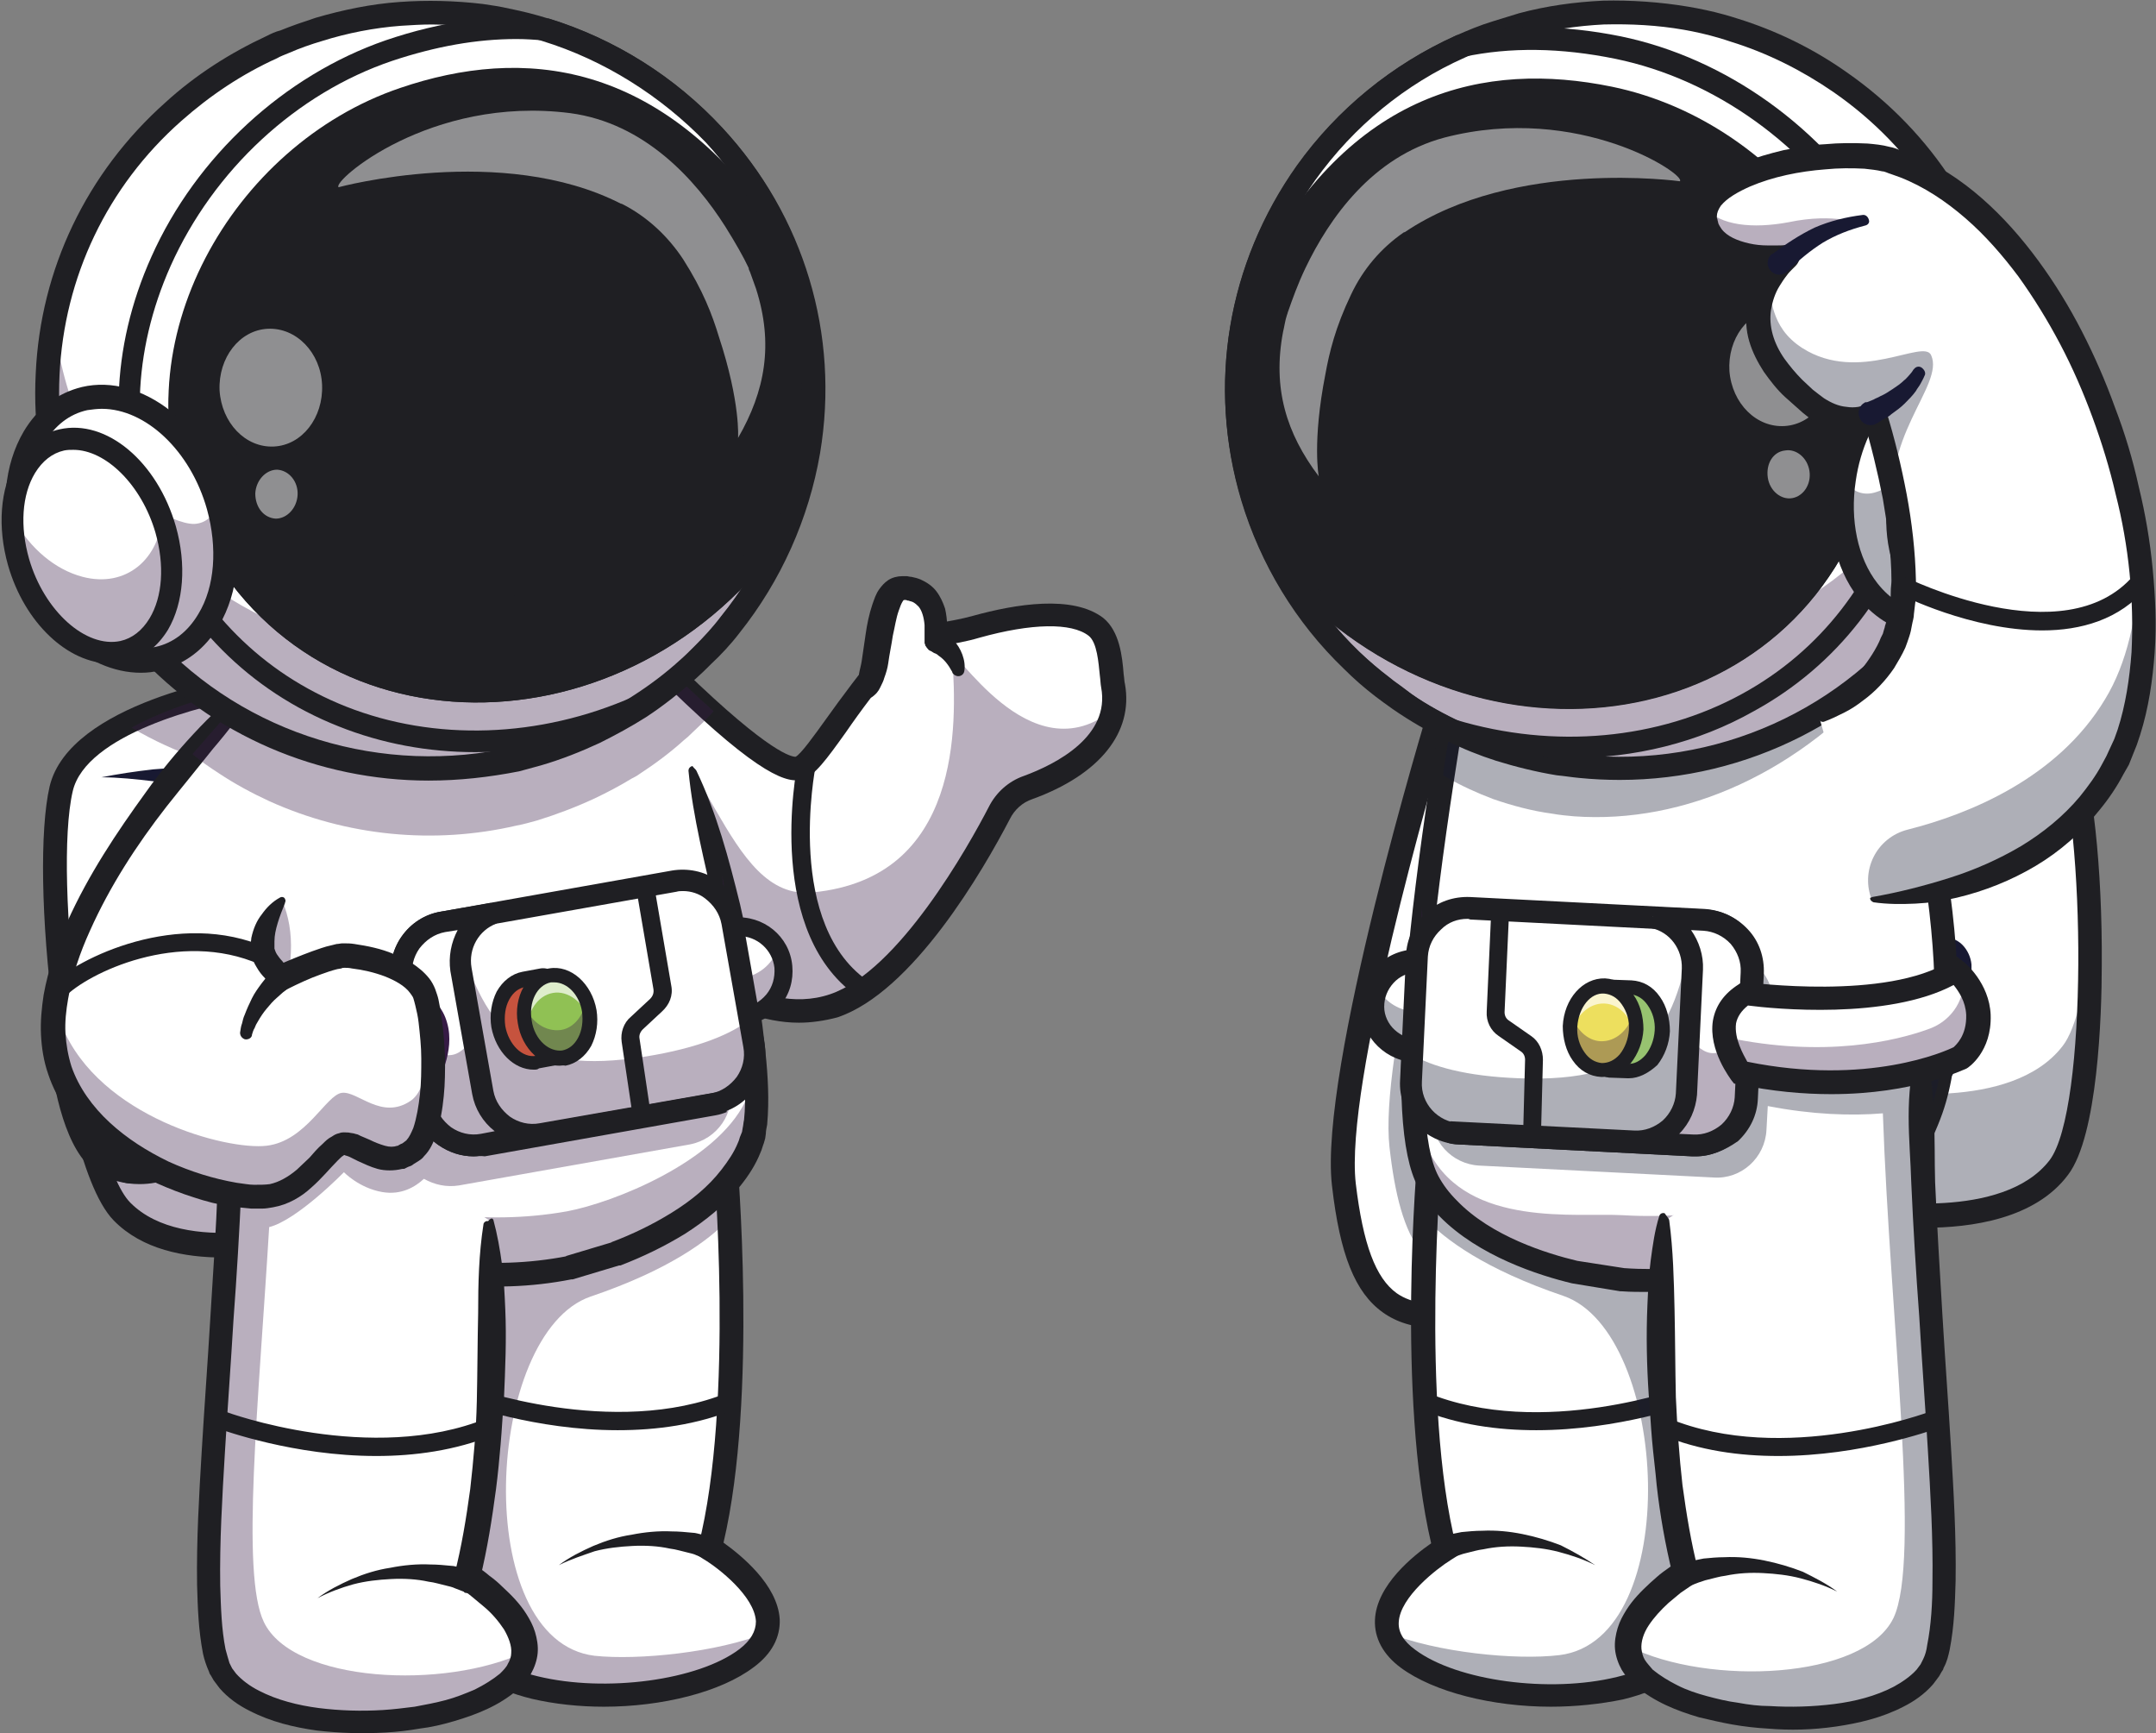 <?xml version="1.0" encoding="utf-8"?>
<!-- Generator: Adobe Illustrator 17.0.0, SVG Export Plug-In . SVG Version: 6.00 Build 0)  -->
<!DOCTYPE svg PUBLIC "-//W3C//DTD SVG 1.1//EN" "http://www.w3.org/Graphics/SVG/1.1/DTD/svg11.dtd">
<svg version="1.1" id="Camada_1" xmlns="http://www.w3.org/2000/svg" xmlns:xlink="http://www.w3.org/1999/xlink" x="0px" y="0px"
	 width="326px" height="262px" viewBox="0 0 326 262" enable-background="new 0 0 326 262" xml:space="preserve">
<rect x="0" y="0" width="326" height="262" fill="#808080" stroke="none"/>
<g>
	<g>
		<path fill="#FFFFFF" d="M235.2,172.1c0,0-2.3,13-7.3,20.7c-1.8,2.8-4,5-6.6,5.5c-12.5,2.6-16.4-5-18.1-19.3
			c-2-17.1,14.8-72.4,14.8-72.4l4.9,1.4l10.2,3L235.2,172.1z"/>
	</g>
	<g opacity="0.35">
		<path fill="#181932" d="M235.2,172.1c0,0-2.3,13-7.3,20.7c-12.3,2.5-16.2-5.1-17.8-19.4c-1.5-13.4,8.4-50,12.8-65.4l10.2,3
			L235.2,172.1z"/>
	</g>
	<g>
		<path fill="#1F1F23" d="M216.8,200.7c-3,0-5.6-0.8-7.7-2.3c-4.2-3-6.5-8.7-7.7-19.2c-2-17.3,14.2-70.9,14.9-73.1l0.5-1.7l18,5.3
			l2.2,62.5v0.2c-0.5,2.6-4.7,25.5-15.3,27.7C219.9,200.5,218.3,200.7,216.8,200.7z M219.3,108.9c-2.8,9.4-16,55.1-14.3,70
			c1.1,9.2,3,14.3,6.2,16.6c2.3,1.6,5.5,2,9.7,1.1c6.9-1.5,11.3-18.1,12.5-24.6l-2.1-59.6L219.3,108.9z"/>
	</g>
	<g>
		<path fill="#FFFFFF" d="M216.1,174.3c0,0-3.4,37.8,2.3,59.8c0,0-15.2,9.3-5.5,16.5c10.5,7.9,38,7.6,42.9-2.5
			c5-10.4-2.6-58.8-1.8-93.1"/>
	</g>
	<g>
		<path fill="#1F1F23" d="M232.3,216.2c-5.8,0-11.9-0.8-17.7-3.2c-0.7-0.3-1-1.1-0.7-1.8s1.1-1,1.8-0.7c17.4,7.2,39.2-0.9,39.5-1
			c0.7-0.3,1.5,0.1,1.8,0.8s-0.1,1.5-0.8,1.8C255.5,212.3,244.8,216.2,232.3,216.2z"/>
	</g>
	<g>
		<path fill="#1F1F23" d="M241.2,236.6c-1.8-0.9-3.6-1.5-5.5-2s-3.8-0.7-5.7-0.8s-3.8,0-5.7,0.4c-0.9,0.1-1.8,0.4-2.7,0.6
			c-0.5,0.1-0.9,0.3-1.3,0.4l-1.3,0.5h-0.1c-0.9,0.3-2-0.1-2.3-1.1c-0.3-0.9,0.1-2,1.1-2.3c0.1,0,0.2-0.1,0.3-0.1l1.5-0.3
			c0.5-0.1,1-0.2,1.5-0.3c1-0.1,2.1-0.2,3.1-0.2c2.1-0.1,4.1,0.1,6.1,0.5s4,1,5.8,1.7C237.8,234.5,239.6,235.5,241.2,236.6z"/>
	</g>
	<g opacity="0.35">
		<path fill="#181932" d="M209.8,246.8c0.4,1.3,1.3,2.6,3,3.9c10.5,7.9,38,7.6,42.9-2.5c5-10.4-2.6-58.8-1.8-93.1L216,174.3
			c0,0-0.3,3.8-0.6,9.8c3.1,3.3,9.2,7.8,21,11.8c16,5.5,18.3,52-0.6,54.3C229.2,251,217.2,249.8,209.8,246.8z"/>
	</g>
	<g>
		<path fill="#1F1F23" d="M234.5,258c-8.8,0-17.7-2.2-22.7-5.9c-2.7-2-4-4.5-3.9-7.2c0.2-5.3,5.9-9.8,8.5-11.6
			c-5.2-22.2-2.2-57.6-2-59.1c0.1-1,1-1.7,2-1.6c1,0.1,1.7,1,1.6,2c0,0.4-3.3,37.7,2.2,59.2l0.3,1.3l-1.1,0.7
			c-2.1,1.3-7.7,5.6-7.9,9.4c-0.1,1.5,0.7,2.9,2.5,4.2c6.3,4.7,20.3,6.6,30.5,4.1c5-1.2,8.4-3.3,9.7-5.9c2.7-5.5,1.4-24.6,0-44.8
			c-1.1-15.4-2.3-32.9-1.9-47.6c0-1,0.9-1.8,1.8-1.8c1,0,1.8,0.8,1.8,1.8c-0.3,14.5,0.9,31.9,1.9,47.2c1.5,22.5,2.8,40.2-0.3,46.6
			c-1.8,3.6-5.9,6.4-12.1,7.9C242,257.6,238.2,258,234.5,258z"/>
	</g>
	<g>
		<path fill="#FFFFFF" d="M168.5,107.1c-1.1,6.6-8.7,10.3-12.9,11.9c-1.9,0.7-3.4,2.1-4.4,3.9c-3.8,7.2-14.2,25.5-25,29.1
			c-4.6,1.6-9.3,0.8-13.3-0.8c-6.5-2.5-11.2-7.1-11.2-7.1l-6.2-26.3L92,103.3L88.4,88c0,0,5.1,5.6,11.4,11.9c2.6,2.6,5.3,5.2,8,7.6
			c5.7,5.1,10.9,9,13.1,8.3c2.3-0.7,6.5-8.6,14.4-17.8c2-2.3,7.2-2.1,12.4-3.5c8.3-2.3,14.9-2.5,18.1,0c2.5,1.9,2.2,7,2.6,8.9
			C168.6,104.8,168.6,106,168.5,107.1z"/>
	</g>
	<g opacity="0.35">
		<path fill="#361B45" d="M168.5,107.1c-1.1,6.6-8.7,10.3-12.9,11.9c-1.9,0.7-3.4,2.1-4.4,3.9c-3.8,7.2-14.2,25.5-25,29.1
			c-12.1,4.1-24.5-7.9-24.5-7.9L92,103.3c15.3,7.3,17.5,33,30.9,31.6c22.5-2.2,21.8-25.3,21.1-35.4
			C143.8,96.4,155.6,117.9,168.5,107.1z"/>
	</g>
	<g>
		<path fill="#1F1F23" d="M120.8,154.6c-10.7,0-19.9-8.8-20.4-9.3c-0.7-0.7-0.7-1.8,0-2.5s1.8-0.7,2.5,0c0.1,0.1,11.7,11.2,22.6,7.5
			c10.4-3.5,21-22.5,24-28.3c1.1-2.2,3-3.9,5.3-4.7c4.9-1.8,13.1-6,11.7-13.4c-0.1-0.5-0.1-1.1-0.2-1.8c-0.2-1.9-0.4-5-1.7-6
			c-2.6-2-8.6-1.9-16.5,0.3c-2,0.6-3.9,0.9-5.6,1.2c-2.6,0.4-5,0.8-5.9,1.8c-3.6,4.2-6.5,8.1-8.7,11.3c-3,4.2-4.7,6.5-6.5,7.1
			c-2.2,0.7-6.4-0.4-20.1-13.7C93.9,97,87.1,89.5,87.1,89.5c-0.7-0.7-0.6-1.9,0.1-2.5c0.7-0.7,1.9-0.6,2.5,0.1
			c0.1,0.1,6.6,7.2,13.7,14.2c13.2,12.8,16.4,13.1,16.9,13.1c0.8-0.4,2.8-3.2,4.6-5.7c2.3-3.2,5.2-7.2,8.9-11.5c1.7-2,4.6-2.4,8-3
			c1.7-0.3,3.5-0.6,5.3-1.1c6.5-1.8,15.1-3.2,19.7,0.3c2.5,2,2.9,5.9,3.1,8.5c0.1,0.6,0.1,1.2,0.2,1.5c1.3,7.3-3.8,13.7-14,17.4
			c-1.5,0.5-2.7,1.6-3.4,3c-4,7.7-14.7,26.2-26.1,30C124.7,154.3,122.7,154.6,120.8,154.6z"/>
	</g>
	<g>
		<path fill="#FFFFFF" d="M115.9,246.8c-0.4,1.3-1.3,2.6-3,3.9c-10.5,7.9-38,7.6-42.9-2.5c-5-10.4,2.6-58.8,1.8-93.1l37.9,19.3
			c0,0,0.3,3.8,0.6,9.8c0.6,12.7,0.9,35-2.9,50C107.4,234.1,117.7,240.5,115.9,246.8z"/>
	</g>
	<g opacity="0.35">
		<path fill="#361B45" d="M115.9,246.8c-0.4,1.3-1.3,2.6-3,3.9c-10.5,7.9-38,7.6-42.9-2.5c-5-10.4,2.6-58.8,1.8-93.1l37.9,19.3
			c0,0,0.3,3.8,0.6,9.8c-3.1,3.3-9.2,7.8-21,11.8c-16,5.5-18.3,52,0.6,54.3C96.5,251,108.5,249.8,115.9,246.8z"/>
	</g>
	<g>
		<path fill="#1F1F23" d="M91.3,258c-3.7,0-7.5-0.4-10.9-1.2c-6.1-1.5-10.3-4.2-12.1-7.9c-3.1-6.4-1.9-24.1-0.3-46.6
			c1.1-15.3,2.3-32.7,1.9-47.2c0-1,0.8-1.8,1.8-1.8s1.8,0.8,1.8,1.8c0.3,14.7-0.9,32.1-1.9,47.6c-1.4,20.2-2.7,39.2,0,44.8
			c1.3,2.6,4.7,4.7,9.7,5.9c10.3,2.5,24.3,0.6,30.5-4.1c1.7-1.3,2.5-2.7,2.5-4.2c-0.2-3.8-5.7-8.1-7.9-9.4l-1.1-0.7l0.3-1.3
			c5.5-21.5,2.3-58.8,2.2-59.2c-0.1-1,0.6-1.9,1.6-2s1.9,0.6,2,1.6c0.1,1.5,3.2,37-2,59.1c2.5,1.8,8.2,6.3,8.5,11.6
			c0.1,2.7-1.2,5.2-3.9,7.2C109,255.8,100.1,258,91.3,258z"/>
	</g>
	<g>
		<path fill="#1F1F23" d="M93.4,216.2c-12.5,0-23.1-3.9-23.8-4.1c-0.7-0.3-1.1-1.1-0.8-1.8c0.3-0.7,1.1-1.1,1.8-0.8
			c0.2,0.1,22.1,8.1,39.5,1c0.7-0.3,1.5,0,1.8,0.7s0,1.5-0.7,1.8C105.4,215.4,99.2,216.2,93.4,216.2z"/>
	</g>
	<g>
		<path fill="#1F1F23" d="M84.5,236.6c1.6-1.2,3.4-2.1,5.2-2.9c1.9-0.8,3.8-1.4,5.8-1.7c2-0.4,4.1-0.6,6.1-0.5c1,0,2.1,0.1,3.1,0.2
			c0.5,0,1,0.2,1.5,0.3l1.5,0.3c1,0.2,1.6,1.1,1.4,2.1s-1.1,1.6-2.1,1.4c-0.1,0-0.2,0-0.3-0.1l-0.1-0.1l-1.3-0.5
			c-0.4-0.2-0.9-0.3-1.3-0.4c-0.9-0.2-1.8-0.5-2.7-0.6c-1.8-0.4-3.8-0.5-5.7-0.4c-1.9,0.1-3.8,0.3-5.7,0.8
			C88.2,235.1,86.3,235.7,84.5,236.6z"/>
	</g>
	<g>
		<path fill="#FFFFFF" d="M18.4,183.2c9.1,9.2,28.9,3.2,28.9,3.2L39,117.7l-1.7-13.9c0,0-11.5,1.7-19.9,6.5c-4,2.3-7.3,5.2-8.2,9
			C6.1,132.5,11,175.7,18.4,183.2z"/>
	</g>
	<g opacity="0.35">
		<path fill="#361B45" d="M9.3,148.4c1.6,15.1,5,30.6,9.1,34.8c9.1,9.2,28.9,3.2,28.9,3.2l-10-82.6c0,0-0.2,0-0.6,0.1l7.8,64.4
			c0,0-19.9,6-28.9-3.2C13.2,162.6,11,156.3,9.3,148.4z"/>
	</g>
	<g>
		<path fill="#1F1F23" d="M33.8,190.1c-5.9,0-12.3-1.2-16.6-5.6c-5.2-5.3-8.1-23.3-9.1-30.9c-1.9-14.5-2.1-28.2-0.6-34.7
			c3-12.7,28.5-16.7,29.6-16.9c1-0.2,1.9,0.5,2,1.5s-0.5,1.9-1.5,2c-6.7,1-24.6,5.5-26.6,14.1c-3,12.9,2,55.4,8.7,62.2
			c8.2,8.3,26.9,2.8,27.1,2.7c1-0.3,2,0.2,2.2,1.2c0.3,1-0.2,2-1.2,2.2C47.4,188.2,41,190.1,33.8,190.1z"/>
	</g>
	<g>
		<path fill="#FFFFFF" d="M11.6,154.6l14-0.7c1.2-0.1,2.4,0.7,2.7,1.9c1.4,4.4,4,14.6,0.1,18.6c-3.2,3.3-9.1,3.7-12.9,1.2
			c-4.2-2.8-5.9-12.9-6.4-18C8.8,156,10,154.6,11.6,154.6z"/>
	</g>
	<g opacity="0.35">
		<path fill="#361B45" d="M28.3,155.8c1.4,4.4,4,14.6,0.1,18.6c-3.2,3.3-9.1,3.7-12.9,1.2c-2.6-1.7-4.2-6.2-5.2-10.6
			c0.9,2.1,2.1,3.8,3.5,4.9c7.8,5.9,12-2.7,12-2.7s1.1,1.8,1.9,1.8c3.1,0.1,1.3-9.3,0.2-14.1C28,155.2,28.2,155.5,28.3,155.8z"/>
	</g>
	<g>
		<path fill="#1F1F23" d="M21.1,179c-2.3,0-4.7-0.6-6.6-1.9c-4.5-3-6.4-12.1-7.2-19.3c-0.1-1.2,0.2-2.5,1.1-3.4c0.8-1,2-1.5,3.2-1.6
			l0,0l14-0.7c2.1-0.1,3.9,1.2,4.6,3.2c1.8,5.7,4.1,15.9-0.4,20.4C27.5,177.8,24.3,179,21.1,179z M11.7,156.4
			c-0.4,0-0.6,0.2-0.7,0.3c-0.1,0.1-0.3,0.4-0.2,0.7c1,8.8,3.1,15,5.6,16.7c3.2,2.1,8.1,1.6,10.7-1c2.2-2.2,2-8.7-0.5-16.8
			c-0.1-0.4-0.5-0.7-0.9-0.7L11.7,156.4z"/>
	</g>
	<g>
		<path fill="#1F1F23" d="M25.1,159c0.2,1.6,0.5,3.3,0.7,5s0.4,3.5,0.3,5.3s-0.5,3.7-1.5,5.5c-0.5,0.9-1.2,1.7-1.9,2.3
			c-0.8,0.7-1.6,1.2-2.6,1.6c-0.9,0.4-2,0-2.4-0.9s0-2,0.9-2.4c0,0,0.1,0,0.1-0.1c1.3-0.5,2.4-1.2,3.2-2.3c0.8-1.1,1.2-2.5,1.5-4.1
			c0.2-1.5,0.2-3.2,0.1-4.8c-0.1-1.7-0.3-3.3-0.3-5.1c0-0.5,0.4-1,0.9-1C24.6,158.1,25.1,158.5,25.1,159L25.1,159z"/>
	</g>
	<g>
		<path fill="#181932" d="M15.3,117.5c2.6-0.5,5.2-0.9,7.9-1.2c1.3-0.1,2.7-0.2,4-0.3c1.3-0.1,2.7-0.1,4.1-0.1c1,0,1.8,0.8,1.8,1.8
			s-0.8,1.8-1.8,1.8c-0.1,0-0.3,0-0.4,0l0,0c-1.2-0.3-2.5-0.6-3.8-0.8c-1.3-0.2-2.6-0.4-3.9-0.6C20.6,117.8,17.9,117.5,15.3,117.5z"
			/>
	</g>
	<g opacity="0.35">
		<path fill="#361B45" d="M19.9,110c6.6,3.9,14,6.4,21.6,7.4l-1.7-13.9C39.8,103.5,28.3,105.3,19.9,110z"/>
	</g>
	<g opacity="0.35">
		<path fill="#361B45" d="M78,173.9c0.2,0.8,0.5,1.5,0.7,2.3C78.4,175.4,78.2,174.7,78,173.9z"/>
	</g>
	<g>
		<path fill="#FFFFFF" d="M113.4,173.3c-4.2,11-20.5,17.1-27.4,18.4c-1.6,0.3-3.1,0.5-4.5,0.7c-11.2,1.3-19.9-1.1-23.1-2.1
			c-6.2-1.9-11.6-5.2-15.9-9.9c-0.4-0.4-0.8-0.9-1.1-1.3c-0.3-0.4-0.6-0.8-1-1.2c-1.4-1.8-2.7-3.8-3.7-6c-0.1-0.1-0.1-0.2-0.2-0.3
			c-1.7-3.5-3-8.1-3.8-13.7c-1.3-8.5-1.5-19.1-0.6-31.2c0.3-3.2,0.6-6.4,1-9.8c0-0.1,0-0.3,0-0.4s0-0.2,0-0.4c0.3-2.3,0.6-4.7,1-7
			c0.1-0.4,0.1-0.7,0.2-1.1c1.1-7.1,2.6-14.5,4.5-22.1l53.7-9.6c2.7,8.3,5.1,16.1,7.3,23.5c1.1,3.7,2.2,7.3,3.2,10.8
			c0.1,0.4,0.2,0.8,0.4,1.2c0.3,1.1,0.6,2.1,0.9,3.1c0.1,0.4,0.2,0.9,0.4,1.3c3.9,13.8,6.6,25.5,8.2,34.8
			C114.7,161.8,114.9,169.4,113.4,173.3z"/>
	</g>
	<g opacity="0.35">
		<path fill="#361B45" d="M43.9,145.2c-0.7,7.9-1.9,23.5-2.7,34c-0.3-0.4-0.6-0.8-1-1.2c-1.4-1.8-2.7-3.8-3.7-6
			c-0.1-0.1-0.1-0.2-0.2-0.3c-1.7-3.5-3-8.1-3.8-13.7c-1.3-8.5-1.5-19.1-0.6-31.2C35.6,128,45.1,132.5,43.9,145.2z"/>
	</g>
	<g opacity="0.35">
		<path fill="#361B45" d="M36.6,172c4.6,9.1,12.3,15.5,21.8,18.4c3.7,1.1,14.4,4,27.7,1.4c6.9-1.3,23.1-7.4,27.4-18.4
			c1.3-3.4,1.3-9.5,0.1-18.1c0.5,5.1,0.2,8.9-0.9,11.2c-4.5,9.2-20,15.3-26.9,16.6c-13.3,2.4-24.7-0.5-28.4-1.4
			c-9.4-2.2-17-7.2-21.3-14.6c-1.8-3.1-3.1-7.3-3.8-12.5C33,161.8,34.5,167.7,36.6,172z"/>
	</g>
	<g opacity="0.35">
		<path fill="#361B45" d="M109.5,134.9c1.9,7.8,3.2,14.6,4,20.3C113,149.9,111.6,143.1,109.5,134.9z"/>
	</g>
	<g opacity="0.35">
		<path fill="#361B45" d="M32.2,154.5c-0.3-3.1-0.6-6.4-0.7-9.9C31.5,148.2,31.7,151.5,32.2,154.5z"/>
	</g>
	<g>
		<path fill="#1F1F23" d="M105.3,116.5c3.1,6.5,4.9,13.3,6.6,20.2c0.8,3.5,1.5,6.9,2.1,10.4c0.7,3.5,1.2,7,1.6,10.6
			s0.7,7.2,0.5,10.9L116,170c-0.1,0.5-0.2,1-0.2,1.4l-0.1,0.7l-0.2,0.7c-0.2,0.5-0.3,1-0.5,1.4c-0.7,1.8-1.8,3.5-3,5
			c-2.4,3-5.3,5.3-8.4,7.3c-3.1,1.9-6.4,3.5-9.8,4.8h-0.1h-0.1l-7,2.1h-0.1h-0.1c-6.1,1.2-12.4,1.4-18.5,0.6c-3.1-0.4-6.1-1-9.1-1.8
			c-1.5-0.4-3-1-4.5-1.5c-1.5-0.6-2.9-1.3-4.3-2.1c-2.8-1.6-5.3-3.5-7.6-5.7s-4.3-4.7-5.9-7.4l-0.6-1c-0.2-0.3-0.4-0.7-0.6-1
			c-0.4-0.7-0.7-1.4-1-2.1c-0.6-1.5-1.2-2.9-1.6-4.4c-0.9-3-1.5-6-2-9.1c-0.9-6.1-1.2-12.2-1.1-18.3c0-6.1,0.4-12.2,1.1-18.2
			c0.3-3,0.7-6,1.1-9s0.9-6,1.4-9s1-6,1.8-8.9s1.7-5.8,3.2-8.6c0.2-0.3,0.5-0.4,0.8-0.2c0.2,0.1,0.3,0.3,0.3,0.5l0,0
			c0.1,1.6-0.1,3.1-0.2,4.6c-0.1,1.5-0.4,3-0.6,4.5c-0.1,0.7-0.3,1.5-0.4,2.2c-0.1,0.7-0.3,1.5-0.4,2.2l-0.9,4.4
			c-0.6,2.9-1.1,5.9-1.5,8.8c-0.4,3-0.8,5.9-1.1,8.9c-0.6,5.9-1,11.9-1,17.9s0.2,11.9,1.1,17.7c0.4,2.9,1,5.8,1.8,8.6
			c0.4,1.4,0.9,2.7,1.5,4c0.3,0.6,0.6,1.3,0.9,1.9c0.2,0.3,0.3,0.6,0.5,0.9l0.6,0.9c1.5,2.5,3.3,4.7,5.3,6.7s4.4,3.7,6.8,5.1
			c1.2,0.7,2.5,1.3,3.9,1.9c1.3,0.5,2.7,1,4.1,1.4c2.8,0.8,5.7,1.4,8.6,1.7c5.8,0.7,11.7,0.5,17.4-0.6h-0.2l7-2.1h-0.1
			c3.2-1.2,6.3-2.7,9.2-4.5c2.9-1.8,5.5-3.9,7.5-6.5c1-1.3,1.9-2.6,2.5-4.1c0.2-0.4,0.2-0.7,0.4-1.1l0.2-0.5l0.1-0.6
			c0.1-0.4,0.1-0.8,0.2-1.2l0.1-1.2c0.2-3.3-0.1-6.8-0.5-10.2c-0.8-6.9-2.4-13.8-4-20.6c-1.5-6.8-3.3-13.6-4-20.8
			c0-0.3,0.2-0.6,0.6-0.7C104.9,116.1,105.2,116.3,105.3,116.5z"/>
	</g>
	<g>
		<path fill="#FFFFFF" d="M74,184.5c0,0,2.5,31.5-3.2,53.5c0,0,15.2,9.3,5.5,16.5c-10.5,7.9-38,7.6-42.9-2.5
			c-5-10.4,2.6-58.8,1.8-93.1"/>
	</g>
	<g opacity="0.35">
		<path fill="#361B45" d="M104.3,173l-34.9,6.2c-1.9,0.3-3.7-0.1-5.3-1c-1.3,1.2-3.4,2.5-6.3,2c-3.5-0.6-5.8-3-5.8-3
			s-7,7.2-11.3,8.3c-1.6,26.6-4.3,52.5-0.8,59.7c4.4,9.2,27.4,10.3,39.5,4.5c-0.2,1.6-1.1,3.3-3.2,4.9c-10.5,7.9-38,7.6-42.9-2.5
			c-5-10.4,2.6-58.8,1.8-93.1l6.6,4.3l0,0c3.9,0.1,11,0.2,17.1,0.3l-1.6-9.3c-0.6-3.6,1.4-7.1,4.7-8.4c0.5-0.2,1-0.3,1.5-0.4
			l34.9-6.2c4.1-0.7,8.1,2.1,8.8,6.2l2.6,14.7l0.7,3.9C111.2,168.2,108.5,172.2,104.3,173z"/>
	</g>
	<g>
		<path fill="#1F1F23" d="M74.6,184.4c0.6,2.2,1,4.5,1.3,6.7s0.4,4.5,0.5,6.8c0.2,4.5,0,9-0.2,13.6c-0.2,2.3-0.3,4.5-0.5,6.8
			s-0.4,4.5-0.7,6.8c-0.6,4.5-1.3,9-2.4,13.5l-0.8-2c0.8,0.5,1.5,1,2.2,1.6c0.7,0.5,1.4,1.1,2,1.7c1.3,1.2,2.6,2.5,3.6,4.1
			c0.5,0.8,1,1.7,1.3,2.7s0.5,2.1,0.4,3.2c-0.1,1.1-0.5,2.2-1,3.1c-0.5,1-1.2,1.7-2,2.4c-2.9,2.5-6.3,3.8-9.7,4.8
			c-1.7,0.5-3.4,0.9-5.1,1.1c-1.7,0.3-3.4,0.5-5.2,0.6c-3.5,0.2-6.9,0.1-10.4-0.3c-3.5-0.5-6.9-1.3-10.2-3c-1.6-0.8-3.2-1.9-4.5-3.4
			c-0.3-0.4-0.6-0.8-0.9-1.2l-0.4-0.7l-0.2-0.3l-0.1-0.3c-0.4-0.9-0.7-1.8-0.9-2.7c-0.7-3.6-0.8-7-0.9-10.4
			c-0.1-6.8,0.3-13.5,0.7-20.2c0.4-6.7,0.9-13.4,1.3-20.1c0.4-6.7,0.9-13.4,1.1-20c0.1-3.3,0-6.7,0.2-10c0.1-3.3,0.4-6.7,1.3-10l0,0
			c0.1-0.3,0.4-0.5,0.8-0.4c0.2,0.1,0.4,0.2,0.4,0.4c1.1,3.3,1.3,6.7,1.3,10.1c0,3.4-0.3,6.7-0.4,10.1c-0.3,6.7-0.7,13.4-1.2,20.1
			c-0.4,6.7-0.9,13.4-1.3,20.1c-0.4,6.7-0.8,13.4-0.7,20c0.1,3.3,0.2,6.6,0.8,9.6c0.2,0.7,0.4,1.5,0.6,2.1l0.1,0.2l0.1,0.2l0.2,0.4
			c0.2,0.3,0.4,0.5,0.6,0.8c0.9,1,2.1,1.9,3.5,2.6c2.7,1.4,5.9,2.2,9,2.6c3.2,0.4,6.4,0.5,9.7,0.3c1.6-0.1,3.2-0.3,4.8-0.5
			c1.6-0.3,3.2-0.6,4.7-1s3-1,4.4-1.6c1.4-0.7,2.7-1.5,3.8-2.4c0.5-0.5,1-1,1.2-1.5c0.3-0.5,0.5-1.1,0.5-1.6
			c0.1-1.1-0.4-2.4-1.1-3.6c-0.8-1.2-1.8-2.4-3-3.4c-0.6-0.5-1.2-1-1.8-1.5c-0.6-0.5-1.3-1-1.9-1.3l-1.1-0.7l0.3-1.3
			c1.1-4.3,1.8-8.6,2.4-13c0.5-4.4,0.9-8.8,1-13.3c0.1-4.4,0.1-8.9,0.2-13.3c0-4.5,0.1-8.9,0.8-13.4l0,0c0-0.3,0.4-0.6,0.7-0.5
			C74.3,184,74.5,184.2,74.6,184.4z"/>
	</g>
	<g>
		<path fill="#1F1F23" d="M56.9,220.1c-12.5,0-23.1-3.9-23.8-4.1c-0.7-0.3-1.1-1.1-0.8-1.8s1.1-1.1,1.8-0.8c0.2,0.1,22.1,8.1,39.5,1
			c0.7-0.3,1.5,0,1.8,0.7s0,1.5-0.7,1.8C68.8,219.3,62.6,220.1,56.9,220.1z"/>
	</g>
	<g>
		<circle fill="#FFFFFF" cx="111.7" cy="146.9" r="6.8"/>
	</g>
	<g opacity="0.35">
		<path fill="#361B45" d="M118.5,146.2c0.4,3.7-2.4,7-6.1,7.4s-7-2.4-7.4-6.1c-0.1-1,0-2,0.4-2.9c1.3,2.2,3.8,3.5,6.5,3.3
			c2.7-0.3,4.9-2.1,5.7-4.5C118,144.2,118.4,145.2,118.5,146.2z"/>
	</g>
	<g>
		<path fill="#1F1F23" d="M111.7,155c-4.1,0-7.7-3.2-8.1-7.4c-0.4-4.5,2.8-8.5,7.3-8.9s8.5,2.8,8.9,7.3c0.2,2.2-0.4,4.3-1.8,6
			s-3.3,2.7-5.5,2.9C112.2,155,112,155,111.7,155z M111.7,141.5c-0.2,0-0.4,0-0.5,0c-3,0.3-5.2,2.9-4.9,5.9c0.3,3,2.9,5.2,5.9,4.9
			c1.4-0.1,2.7-0.8,3.7-2c0.9-1.1,1.3-2.5,1.2-4C116.8,143.6,114.5,141.5,111.7,141.5z"/>
	</g>
	<g>
		<g opacity="0.35">
			<path fill="#361B45" d="M112.8,153c-2.1-7.4-3.2-14.4-3.6-20.7c0.6,3.6,1.4,7.3,2.5,11.2c1.3,4.5,2.1,9.3,2.2,14.1
				C113.6,156,113.2,154.5,112.8,153z"/>
		</g>
		<g>
			<path fill="#FFFFFF" d="M107.9,166.8L73,173c-4.1,0.7-8.1-2.1-8.8-6.2l-3.3-18.6c-0.6-3.6,1.4-7.1,4.7-8.4c0.5-0.2,1-0.3,1.5-0.4
				l34.9-6.2c4.1-0.7,8.1,2.1,8.8,6.2l2.6,14.7l0.7,3.9C114.8,162.1,112,166.1,107.9,166.8z"/>
		</g>
		<g opacity="0.35">
			<path fill="#361B45" d="M107.9,166.8L73,173c-4.1,0.7-8.1-2.1-8.8-6.2l-3.3-18.6c-0.6-3.6,1.4-7.1,4.7-8.4c2.2,1,3.6,1.6,3.6,1.6
				c4.3,14.6,9.9,21.3,28.5,18.3c8-1.3,12.9-3.4,15.7-5.6l0.7,3.9C114.8,162.1,112,166.1,107.9,166.8z"/>
		</g>
		<g>
			<path fill="#1F1F23" d="M71.6,174.8c-1.9,0-3.7-0.6-5.3-1.7c-2-1.4-3.4-3.5-3.8-6l-3.3-18.6c-0.9-5,2.5-9.9,7.5-10.7l34.9-6.2
				c2.4-0.4,4.9,0.1,6.9,1.5s3.4,3.5,3.8,6l3.3,18.6c0.4,2.4-0.1,4.9-1.5,6.9s-3.5,3.4-6,3.8l-34.9,6.2
				C72.7,174.7,72.2,174.8,71.6,174.8z M103.3,134.7c-0.3,0-0.7,0-1,0.1l-35,6.2c-3.3,0.6-5.4,3.7-4.9,7l3.3,18.6
				c0.6,3.3,3.7,5.4,6.9,4.9l0,0l34.9-6.2c1.6-0.3,2.9-1.2,3.9-2.5c0.9-1.3,1.3-2.9,1-4.5l-3.3-18.6c-0.3-1.6-1.2-2.9-2.5-3.9
				C105.7,135.1,104.5,134.7,103.3,134.7z"/>
		</g>
		<g>
			<path fill="#FFFFFF" d="M109.3,166.4c-0.4,0.2-0.9,0.3-1.4,0.4L73,173c-3,0.5-6-0.8-7.6-3.2c-0.6-0.9-1-1.9-1.2-3l-1.5-8.3
				l-0.5-2.7l-1.3-7.6c-0.7-4.1,2.1-8.1,6.2-8.8l7.5-1.3c-3.4,1.3-5.5,4.8-4.8,8.5l1.8,10l1.5,8.6c0.7,4.1,4.7,6.9,8.8,6.2
				L109.3,166.4z"/>
		</g>
		<g opacity="0.35">
			<path fill="#361B45" d="M109.3,166.4c-0.4,0.2-0.9,0.3-1.4,0.4L73,173c-4.1,0.7-8.1-2.1-8.8-6.2l-1.9-11c1.2,1.8,3.2,3.9,5.8,3.7
				c1.4-0.1,2.6-1.3,3.6-3l1.5,8.6c0.7,4.1,4.7,6.9,8.8,6.2L109.3,166.4z"/>
		</g>
		<g>
			<path fill="#1F1F23" d="M71.6,174.8c-1.9,0-3.7-0.6-5.3-1.7c-2-1.4-3.4-3.5-3.8-6l-3.3-18.6c-0.4-2.4,0.1-4.9,1.5-6.9
				s3.5-3.4,6-3.8l7.5-1.3l0.9,3.1c-2.7,1-4.3,3.8-3.8,6.7l3.3,18.6c0.3,1.6,1.2,2.9,2.5,3.9c1.3,0.9,2.9,1.3,4.5,1L109,165l0.9,3.1
				c-0.5,0.2-1.1,0.4-1.7,0.5l-34.9,6.2C72.7,174.7,72.2,174.8,71.6,174.8z M69.2,140.6l-1.9,0.3c-1.6,0.3-2.9,1.2-3.9,2.5
				c-0.9,1.3-1.3,2.9-1,4.5l3.3,18.6c0.3,1.6,1.2,2.9,2.5,3.9c1.3,0.9,2.9,1.3,4.5,1l2.1-0.4c-1.8-1.4-3-3.4-3.4-5.6l-3.3-18.6
				C67.8,144.6,68.2,142.5,69.2,140.6z"/>
		</g>
		<g>
			<path fill="#E41833" d="M85.2,153.5c0.1,0.7,0.1,6.4,0.1,6.4s-1.8,0.3-3.9,0.7c-2.7,0.5-5.4-2-6-5.4s1.1-6.6,3.8-7.1
				c1.8-0.3,3.9-0.7,3.9-0.7S85,152.4,85.2,153.5z"/>
		</g>
		<g opacity="0.35">
			<path fill="#90C154" d="M85.2,153.5c0.1,0.7,0.1,6.4,0.1,6.4s-1.8,0.3-3.9,0.7c-2.7,0.5-5.4-2-6-5.4s1.1-6.6,3.8-7.1
				c1.8-0.3,3.9-0.7,3.9-0.7S85,152.4,85.2,153.5z"/>
		</g>
		<g>
			<path fill="#1F1F23" d="M80.7,161.7c-3,0-5.7-2.7-6.4-6.4c-0.3-1.9,0-3.8,0.8-5.4c0.9-1.6,2.3-2.7,3.9-3l2.7-0.5
				c1.2-0.2,2.4,0.5,2.8,1.6c1,2.7,1.6,4.5,1.7,5.1c0,0.2,0.1,0.7,0.1,5.4c0,1.2-0.9,2.3-2.1,2.5l-2.7,0.5
				C81.3,161.7,81,161.7,80.7,161.7z M82.2,148.7L82.2,148.7l-2.8,0.5c-1,0.2-1.8,0.8-2.4,1.9c-0.6,1.1-0.8,2.5-0.6,4
				c0.5,2.8,2.6,4.9,4.7,4.5l2.7-0.5c0.2,0,0.3-0.2,0.3-0.3c0-3.3,0-4.8-0.1-5c0-0.2-0.2-1.1-1.6-4.8
				C82.5,148.8,82.4,148.7,82.2,148.7z"/>
		</g>
		<g>
			
				<ellipse transform="matrix(-0.168 -0.986 0.986 -0.168 -53.154 262.572)" fill="#90C154" cx="84.206" cy="153.713" rx="6.3" ry="5"/>
		</g>
		<g opacity="0.7">
			<path fill="#FFFFFF" d="M89.2,154.2c-1-2.7-3.3-4.5-5.6-4.1c-2.3,0.4-3.9,2.8-3.9,5.7c-0.1-0.4-0.3-0.9-0.3-1.3
				c-0.6-3.4,1.1-6.6,3.8-7.1c2.7-0.5,5.4,2,6,5.4C89.2,153.3,89.2,153.8,89.2,154.2z"/>
		</g>
		<g opacity="0.35">
			<path fill="#361B45" d="M85.3,159.9c-2.7,0.5-5.4-2-6-5.4c-0.2-0.9-0.2-1.7,0-2.5c1,2.5,3.2,4,5.5,3.7c2-0.3,3.5-2.2,3.8-4.6
				c0.2,0.5,0.4,1.1,0.5,1.7C89.7,156.3,88,159.5,85.3,159.9z"/>
		</g>
		<g>
			<path fill="#1F1F23" d="M84.6,161.1c-1.4,0-2.7-0.5-3.8-1.6c-1.3-1.2-2.2-2.9-2.5-4.8c-0.7-4,1.4-7.8,4.7-8.3
				c3.3-0.6,6.5,2.3,7.2,6.3c0.3,1.9,0,3.8-0.8,5.4c-0.9,1.6-2.3,2.7-3.9,3C85.2,161,84.9,161.1,84.6,161.1z M83.8,148.5
				c-0.2,0-0.3,0-0.5,0c-2.1,0.4-3.4,3-2.9,5.8c0.2,1.4,0.9,2.7,1.8,3.5s1.9,1.1,2.8,1c1-0.2,1.8-0.8,2.4-1.9c0.6-1.1,0.8-2.5,0.6-4
				C87.6,150.4,85.8,148.5,83.8,148.5z"/>
		</g>
		<g>
			<path fill="#1F1F23" d="M97,170c-0.7,0-1.2-0.5-1.3-1.1L94,157.5c-0.2-1.4,0.3-2.9,1.4-3.8l2.9-2.7c0.4-0.4,0.6-0.9,0.5-1.5
				l-2.6-15.2c-0.1-0.7,0.4-1.4,1.1-1.6c0.7-0.1,1.4,0.4,1.6,1.1l2.6,15.2c0.3,1.5-0.3,2.9-1.4,3.9l-2.9,2.7
				c-0.4,0.4-0.6,0.9-0.5,1.4l1.7,11.4c0.1,0.7-0.4,1.4-1.1,1.5C97.1,170,97.1,170,97,170z"/>
		</g>
	</g>
	<g>
		<path fill="#FFFFFF" d="M30.3,151.7c0,0-2.9,3-2.6,7c0.4,4.6,3.5,6.2,3.5,6.2s13.4,4.9,33.2-1.9c0,0,5-8.3-2.1-11.7
			C62.3,151.2,41.2,156.8,30.3,151.7z"/>
	</g>
	<g opacity="0.35">
		<path fill="#361B45" d="M27.7,158.7c0.4,4.6,3.5,6.1,3.5,6.1s13.4,4.9,33.2-1.9c0,0,1.7-2.7,1.7-5.7c-0.1,0.2-0.1,0.2-0.1,0.2
			c-14.4,5-25.5,3.7-30.4,2.7c-3.4-0.7-6-3.4-6.3-6.8v-0.1c0-0.1,0-0.2,0-0.2C28.5,154.2,27.5,156.3,27.7,158.7z"/>
	</g>
	<g>
		<path fill="#361B45" d="M43.8,168.4c-8,0-12.8-1.7-13.2-1.8l-0.2-0.1c-0.2-0.1-4-2-4.5-7.6c-0.4-4.8,2.9-8.3,3.1-8.4l0.9-0.9
			l1.2,0.5c10.2,4.8,30.6-0.5,30.8-0.6l0.6-0.2l0.6,0.3c2.4,1.1,3.9,2.8,4.5,5c1.3,4.4-1.5,9.1-1.6,9.3l-0.3,0.6l-0.6,0.2
			C56.7,167.5,49.4,168.4,43.8,168.4z M32,163.2c1.3,0.4,13.7,4.1,31.2-1.7c0.6-1.3,1.6-3.8,1-5.8c-0.3-1-1-1.9-2.1-2.5
			c-3.7,0.9-20.6,4.7-31.2,0.7c-0.7,1-1.5,2.7-1.4,4.7C29.8,161.7,31.6,162.9,32,163.2z"/>
	</g>
	<g>
		<path fill="#1F1F23" d="M48,241.6c1.6-1.2,3.4-2.1,5.2-2.9c1.9-0.8,3.8-1.4,5.8-1.7c2-0.4,4.1-0.6,6.1-0.5c1,0,2.1,0.1,3.1,0.2
			c0.5,0,1,0.2,1.5,0.3l1.5,0.3c1,0.2,1.6,1.1,1.4,2.1s-1.1,1.6-2.1,1.4c-0.1,0-0.2,0-0.3-0.1l-0.1-0.1l-1.3-0.5
			c-0.4-0.2-0.9-0.3-1.3-0.4c-0.9-0.2-1.8-0.5-2.7-0.6c-1.8-0.4-3.8-0.5-5.7-0.4s-3.8,0.3-5.7,0.8C51.6,240,49.7,240.7,48,241.6z"/>
	</g>
	<g>
		<path fill="#FFFFFF" d="M62.1,174.2c-4.4,3-8-1.5-10.4-1.2c-2.1,0.3-4.6,5.7-9.3,7.5c-0.7,0.3-1.4,0.4-2.1,0.5
			c-6,0.7-25.2-4.3-30.9-18c-6.1-14.7,8.9-36.2,19.6-48.9c2-2.3,3.8-4.4,5.3-6c2.5-2.7,4.2-4.3,4.2-4.3l2.2,17.4l1.9,15.1
			c0,0-3,3.2-3,7c0,2.6,3,4.6,3,4.6s7.1-3.5,9.8-3.3c2.7,0.1,10,1.6,11.7,5.7C65.6,154.4,66.5,171.2,62.1,174.2z"/>
	</g>
	<g opacity="0.35">
		<path fill="#361B45" d="M62.1,174.2c-4.4,3-8-1.5-10.4-1.2s-5.4,7.3-11.4,8s-25.2-4.3-30.9-18c-1.5-3.5-1.7-7.5-1.1-11.6
			c0.2,1.3,0.6,2.5,1.1,3.8c5.7,13.7,24.9,18.7,30.9,18s9-7.7,11.4-8s6,4.2,10.4,1.2c1.8-1.2,2.7-4.8,3-8.9
			C65.6,163.9,65.1,172.1,62.1,174.2z"/>
	</g>
	<g>
		<path fill="#1F1F23" d="M38.9,104.2c-2,3.2-4.3,6.2-6.7,9c-2.3,2.9-4.7,5.8-7,8.7c-4.6,5.9-8.6,12.1-11.6,18.8
			c-1.5,3.3-2.7,6.8-3.3,10.3c-0.3,1.7-0.5,3.5-0.4,5.2s0.4,3.4,0.9,5c1.1,3.2,3.2,6.1,5.8,8.5s5.6,4.3,8.9,5.9
			c3.3,1.5,6.8,2.6,10.3,3.2c0.9,0.1,1.8,0.3,2.6,0.3c0.9,0,1.7,0,2.4-0.1c1.4-0.3,2.8-1.1,4.1-2.2c0.6-0.6,1.3-1.2,1.9-1.8
			c0.6-0.7,1.2-1.4,2-2.1c0.4-0.4,0.8-0.8,1.4-1.1c0.3-0.2,0.6-0.4,1.1-0.5c0.5-0.2,0.9-0.1,1.4-0.1c0.4,0.1,0.8,0.1,1,0.2l0.4,0.1
			l0.4,0.2c0.5,0.2,0.9,0.4,1.4,0.6c0.8,0.4,1.6,0.7,2.3,0.9s1.3,0.2,1.9,0c0.1,0,0.1,0,0.2-0.1l0.2-0.1c0.1-0.1,0.3-0.1,0.4-0.2
			l0.4-0.3c0.1-0.1,0.2-0.1,0.2-0.2c0.4-0.4,0.7-1.1,1-1.8c0.5-1.5,0.8-3.3,1-5.1s0.2-3.6,0.2-5.4c0-1.8-0.2-3.6-0.4-5.4
			c-0.1-0.9-0.3-1.8-0.5-2.6c-0.1-0.4-0.2-0.8-0.3-1.1s-0.3-0.5-0.5-0.8c-0.8-1.1-2.3-1.9-3.8-2.5c-1.6-0.6-3.3-1-5-1.2
			c-0.4-0.1-0.9-0.1-1.1-0.1c-0.2,0-0.3,0-0.5,0.1l-0.6,0.1c-0.8,0.2-1.7,0.5-2.5,0.8c-1.7,0.6-3.4,1.4-5,2.2l-1,0.5l-0.9-0.7
			c-0.3-0.2-0.6-0.4-0.8-0.7c-0.3-0.2-0.5-0.4-0.7-0.7c-0.5-0.5-0.9-1-1.3-1.7c-0.4-0.6-0.7-1.4-0.8-2.2c0-0.2-0.1-0.4-0.1-0.6v-0.3
			v-0.3c0-0.4,0.1-0.7,0.1-1c0.3-1.4,0.8-2.6,1.6-3.6c0.7-1,1.6-1.9,2.7-2.5c0.3-0.2,0.7-0.1,0.8,0.2c0.1,0.2,0.1,0.4,0,0.5v0.1
			c-0.4,1-0.8,2-1.1,3s-0.5,1.9-0.5,2.8c0,0.2,0,0.4,0,0.6v0.2v0.1c0,0.1,0,0.1,0,0.2c0.1,0.3,0.2,0.6,0.4,0.9
			c0.2,0.3,0.5,0.7,0.8,1c0.1,0.2,0.3,0.3,0.5,0.5c0.2,0.1,0.4,0.3,0.5,0.4l-1.9-0.2c1.8-0.8,3.5-1.5,5.4-2.2
			c0.9-0.3,1.9-0.7,2.9-0.9l0.8-0.2c0.3,0,0.6-0.1,0.9-0.1c0.7,0,1.2,0,1.8,0.1c2,0.3,4,0.7,5.9,1.5c1,0.4,1.9,0.8,2.8,1.4
			c0.9,0.6,1.8,1.3,2.6,2.3c0.4,0.5,0.7,1.1,0.9,1.6c0.2,0.6,0.4,1.1,0.5,1.6c0.2,1,0.4,2,0.5,3c0.3,1.9,0.4,3.9,0.5,5.8
			c0,1.9,0,3.9-0.2,5.8c-0.2,2-0.5,3.9-1.2,6c-0.4,1-0.8,2.1-1.8,3.1c-0.2,0.3-0.5,0.5-0.8,0.7l-0.8,0.5c-0.2,0.2-0.5,0.3-0.8,0.4
			l-0.4,0.2c-0.1,0.1-0.3,0.1-0.5,0.1c-1.2,0.3-2.6,0.3-3.7,0c-1.1-0.3-2.1-0.8-3-1.2c-0.4-0.2-0.8-0.4-1.2-0.6
			c-0.4-0.2-0.7-0.2-0.8-0.3c0,0-0.1,0,0,0c0,0-0.1,0-0.2,0.1c-0.2,0.1-0.5,0.4-0.8,0.7c-1.2,1.2-2.5,2.8-4,4.1
			c-1.5,1.4-3.5,2.6-5.8,3c-0.6,0.1-1.1,0.2-1.7,0.2c-0.5,0-1.1,0-1.6,0c-1-0.1-2-0.2-3-0.3c-2-0.3-3.9-0.8-5.7-1.4
			c-1.9-0.6-3.7-1.3-5.5-2.1c-3.5-1.7-6.9-3.8-9.8-6.5s-5.4-6.1-6.7-10c-0.7-2-1-4-1.1-6s0.1-4,0.4-6c0.7-3.9,2-7.6,3.6-11.1
			c3.2-7.1,7.4-13.4,11.9-19.6c2.2-3.1,4.6-6,7.2-8.8s5.3-5.4,8.6-7.5c0.3-0.2,0.7-0.1,0.8,0.2C39,103.8,39,104,38.9,104.2
			L38.9,104.2z"/>
	</g>
	<g>
		<g opacity="0.35">
			<path fill="#361B45" d="M107.9,107.5c-0.5,0.6-1.1,1.2-1.7,1.8c-0.7,0.7-1.5,1.4-2.2,2.1c-0.2,0.2-0.4,0.3-0.6,0.5
				c-2.1,1.9-4.4,3.6-6.7,5.1c-0.4,0.3-0.8,0.5-1.2,0.7c-1.8,1.1-3.7,2.1-5.6,3c-2.8,1.3-5.7,2.4-8.6,3.3c-1.1,0.3-2.1,0.6-3.2,0.8
				c-12.5,2.9-25.7,1.6-37.4-3.7c-2.6-1.2-5.2-2.6-7.6-4.2c-1.4-0.9-2.7-1.8-4-2.9c2-2.3,3.8-4.4,5.3-6c1.1-7.1,2.6-14.5,4.5-22.1
				l53.7-9.6c2.7,8.3,5.1,16.1,7.3,23.5C102.4,102.5,105.2,105.1,107.9,107.5z"/>
		</g>
		<g>
			<path fill="#FFFFFF" d="M122.2,68.2c-1.6,9.4-5.6,18.5-11.9,26.3c-1.3,1.6-2.7,3.1-4.1,4.6c-0.7,0.7-1.5,1.4-2.2,2.1
				c-2.3,2.1-4.8,3.9-7.3,5.6c-2.2,1.4-4.5,2.7-6.8,3.8c-2.8,1.3-5.7,2.4-8.6,3.3c-1.1,0.3-2.1,0.6-3.2,0.8
				c-19.8,4.5-41.3-1.3-55.9-17.1c-21.5-23.3-19.7-59.4,4-80.7c4.6-4.1,9.6-7.4,14.9-9.8c0.6-0.3,1.3-0.6,1.9-0.8
				c1.7-0.7,3.4-1.3,5.2-1.8c4-1.2,8.1-2,12.3-2.3c4.1-0.3,8.3-0.2,12.4,0.3c1.3,0.2,2.6,0.4,3.9,0.6c1.9,0.4,3.9,0.9,5.8,1.5
				c9.5,2.9,18.3,8.3,25.5,16C120.3,33.9,125,51.5,122.2,68.2z"/>
			<path fill="#361B45" d="M64.8,116.3c-16.1,0-31.8-6.6-42.9-18.7C11.6,86.4,6.3,71.8,7,56.6c0.7-15.4,7.5-29.5,19-39.9
				c4.5-4,9.6-7.3,15-9.8c0.6-0.3,1.2-0.5,1.9-0.8c1.7-0.7,3.4-1.3,5.2-1.8c4-1.2,8.1-2,12.3-2.3c4.1-0.3,8.3-0.2,12.5,0.3
				c1.3,0.2,2.6,0.4,3.9,0.6c2,0.4,3.9,0.9,5.8,1.5c9.8,3,18.6,8.5,25.6,16.1c12,13,17.2,30.4,14.3,47.8
				c-1.6,9.6-5.7,18.8-11.9,26.4c-1.3,1.6-2.7,3.2-4.2,4.6c-0.7,0.7-1.4,1.4-2.2,2.1c-2.3,2.1-4.8,3.9-7.3,5.6
				c-2.1,1.4-4.4,2.7-6.8,3.8c-2.8,1.3-5.7,2.4-8.6,3.3c-1.1,0.3-2.2,0.6-3.2,0.8C73.7,115.9,69.2,116.3,64.8,116.3z M65.3,2.1
				c-1.6,0-3.2,0.1-4.8,0.2c-4.2,0.3-8.3,1.1-12.2,2.3c-1.7,0.5-3.5,1.1-5.1,1.8c-0.7,0.3-1.3,0.5-1.9,0.8C35.7,9.7,30.7,13,26.2,17
				C14.8,27.3,8.1,41.4,7.3,56.6c-0.7,15.1,4.6,29.6,14.9,40.8c14,15.2,35.4,21.7,55.7,17c1.1-0.2,2.2-0.5,3.2-0.8
				c3-0.9,5.8-2,8.6-3.3c2.3-1.1,4.6-2.4,6.8-3.8c2.6-1.6,5-3.5,7.3-5.6c0.8-0.8,1.6-1.5,2.2-2.1c1.4-1.4,2.8-3,4.1-4.6
				c6.1-7.6,10.2-16.7,11.8-26.2c2.9-17.3-2.3-34.6-14.2-47.5c-6.9-7.5-15.7-13-25.4-16c-1.8-0.6-3.8-1.1-5.8-1.5
				c-1.3-0.3-2.6-0.5-3.9-0.6C70.3,2.3,67.8,2.1,65.3,2.1z"/>
		</g>
		<g opacity="0.35">
			<path fill="#361B45" d="M22.1,97.6c14.6,15.8,36.1,21.6,55.9,17.1c1.1-0.2,2.2-0.5,3.2-0.8c2.9-0.9,5.8-1.9,8.6-3.3
				c2.3-1.1,4.6-2.4,6.8-3.8c2.5-1.6,5-3.5,7.3-5.6c0.8-0.7,1.5-1.4,2.2-2.1c1.5-1.5,2.9-3,4.1-4.6c6.3-7.8,10.3-16.9,11.9-26.3
				c0.9-5.2,1-10.5,0.4-15.7c-1.7,9-5.6,17.6-11.6,25c-1.3,1.6-2.7,3.1-4.1,4.6c-0.7,0.7-1.5,1.4-2.2,2.1c-2.3,2.1-4.8,3.9-7.3,5.6
				c-2.2,1.4-4.5,2.7-6.8,3.8c-2.8,1.3-5.7,2.4-8.6,3.3c-1.1,0.3-2.1,0.6-3.2,0.8c-19.8,4.5-41.3-1.3-55.9-17.1
				c-8.5-9.2-13.4-20.5-14.6-32C4.8,65.6,9.4,83.8,22.1,97.6z"/>
		</g>
		<g>
			<path fill="#361B45" d="M64.8,117.6c-16.5,0-32.5-6.8-43.8-19C10.5,87,5,72.1,5.8,56.6c0.7-15.7,7.6-30.1,19.4-40.7
				c4.6-4.1,9.7-7.5,15.3-10c0.6-0.3,1.2-0.6,1.9-0.8c1.7-0.7,3.5-1.3,5.3-1.9c4.1-1.2,8.3-2,12.6-2.4C64.5,0.4,68.8,0.5,73,1
				c1.4,0.2,2.7,0.4,4,0.7c2,0.4,4,0.9,5.9,1.5c10,3.1,19,8.7,26.1,16.4c12.2,13.3,17.5,31.1,14.6,48.8l0,0
				c-1.7,9.9-5.9,19.2-12.2,27c-1.3,1.6-2.8,3.2-4.2,4.7c-0.7,0.7-1.4,1.4-2.3,2.2c-2.3,2.1-4.9,4-7.5,5.7c-2.2,1.4-4.5,2.7-6.9,3.9
				c-2.8,1.3-5.8,2.5-8.8,3.3c-1.1,0.3-2.2,0.6-3.3,0.9C73.8,117.1,69.3,117.6,64.8,117.6z M65.3,3.3c-1.6,0-3.2,0.1-4.7,0.2
				c-4.1,0.3-8.1,1.1-12,2.3c-1.7,0.5-3.4,1.1-5,1.8c-0.7,0.3-1.3,0.5-1.8,0.8c-5.3,2.4-10.2,5.6-14.6,9.5
				C15.8,28,9.3,41.8,8.5,56.7c-0.7,14.8,4.5,29,14.6,39.9c13.7,14.9,34.6,21.3,54.6,16.7c1-0.2,2.1-0.5,3.2-0.8
				c2.9-0.8,5.7-1.9,8.4-3.2c2.3-1.1,4.5-2.3,6.6-3.7c2.5-1.6,4.9-3.5,7.1-5.5c0.8-0.7,1.5-1.4,2.2-2.1c1.4-1.4,2.8-2.9,4.1-4.5
				c6-7.4,10-16.3,11.6-25.7c2.8-16.9-2.2-33.9-13.9-46.5C100.3,14,91.7,8.6,82.1,5.7c-1.8-0.6-3.7-1-5.6-1.4
				c-1.2-0.2-2.5-0.5-3.8-0.6C70.2,3.5,67.7,3.3,65.3,3.3z M122.2,68.2L122.2,68.2L122.2,68.2z"/>
		</g>
		<g>
			<path fill="#1F1F23" d="M64.8,118c-16.6,0-32.7-6.8-44.1-19.2C10.1,87.2,4.6,72.2,5.4,56.5c0.7-15.8,7.7-30.4,19.6-41
				c4.6-4.2,9.8-7.5,15.4-10.1c0.6-0.3,1.2-0.6,2-0.8c1.7-0.7,3.5-1.3,5.3-1.9c4.1-1.2,8.4-2.1,12.7-2.4C64.5,0,68.8,0.1,73,0.6
				c1.4,0.2,2.7,0.4,4,0.7c2,0.4,4,0.9,5.9,1.5C93,5.9,102,11.6,109.2,19.3C121.6,32.6,127,50.6,124,68.5l0,0
				c-1.7,9.9-5.9,19.3-12.2,27.2c-1.3,1.7-2.8,3.3-4.3,4.7c-0.7,0.7-1.4,1.4-2.3,2.2c-2.4,2.1-4.9,4.1-7.5,5.8
				c-2.2,1.4-4.6,2.7-7,3.9c-2.8,1.3-5.8,2.5-8.9,3.4c-1.1,0.3-2.2,0.6-3.3,0.9C73.9,117.5,69.4,118,64.8,118z M65.3,3.7
				c-1.6,0-3.1,0.1-4.7,0.2c-4,0.3-8.1,1.1-11.9,2.3c-1.7,0.5-3.4,1.1-5,1.8c-0.7,0.3-1.3,0.5-1.8,0.8c-5.3,2.4-10.1,5.6-14.5,9.5
				C16.2,28.2,9.7,41.9,9,56.7c-0.7,14.7,4.4,28.8,14.5,39.6c13.6,14.8,34.4,21.1,54.2,16.6c1-0.2,2.1-0.5,3.1-0.8
				c2.9-0.8,5.7-1.9,8.3-3.2c2.3-1.1,4.5-2.3,6.6-3.7c2.5-1.6,4.9-3.4,7.1-5.4c0.8-0.7,1.5-1.4,2.2-2.1c1.4-1.4,2.8-2.9,4-4.5
				c6-7.4,9.9-16.2,11.5-25.5c2.8-16.8-2.2-33.6-13.8-46.2C99.9,14.5,91.4,9.1,82,6.2c-1.8-0.6-3.7-1-5.6-1.4
				c-1.2-0.2-2.5-0.5-3.8-0.6C70.2,3.9,67.7,3.7,65.3,3.7z M122.2,68.2L122.2,68.2L122.2,68.2z"/>
		</g>
		<g>
			<path fill="#1F1F23" d="M117.9,82.2c-24.3,33.1-73.5,32.4-89.2-4.9c-10.7-25.4,6.4-55.4,31.8-64C79,7,99.8,8.9,117.5,34.5
				c0,0,6,12.5,5.5,22.4s-2.8,19.5-2.8,19.5L117.9,82.2z"/>
		</g>
		<g>
			<path fill="#1F1F23" d="M28.7,77.3c15.7,37.3,64.8,38,89.2,4.9l0.5-1.2c-33.1,18.4-75.6,9.7-92.1-27.7
				C24.8,61.2,25.4,69.5,28.7,77.3z"/>
		</g>
		<g>
			<path fill="#1F1F23" d="M71.9,113.7c-7.2,0-14.2-1.3-20.7-3.9c-13.4-5.3-23.7-15.6-29.5-29.6c-5.4-12.9-5-27.6,1.2-41.4
				C29.7,23.6,43,11.4,58.3,6.1c8.5-2.9,16.7-4,24.3-3.3h0.2H83c10,3.1,19.1,8.8,26.2,16.5c12.3,13.3,17.6,31.2,14.6,49.1l0,0
				c-1.7,9.9-5.9,19.3-12.2,27.1c-1.3,1.7-2.8,3.2-4.3,4.7c-0.7,0.7-1.4,1.4-2.3,2.2c-2.4,2.1-4.9,4-7.5,5.8l-0.2,0.1
				C89.1,111.9,80.4,113.7,71.9,113.7z M78.1,5.9c-6,0-12.2,1.1-18.8,3.3c-14.5,4.9-27,16.5-33.5,31C20,53.2,19.6,67,24.6,79
				c5.5,13.2,15.1,22.8,27.7,27.8c13.4,5.3,29.3,4.8,43.5-1.5c2.5-1.6,4.8-3.4,7-5.4c0.8-0.7,1.5-1.4,2.2-2.1c1.4-1.4,2.8-2.9,4-4.5
				c6-7.4,10-16.2,11.5-25.6l0,0c2.8-16.8-2.2-33.7-13.8-46.3c-6.6-7-15.1-12.4-24.5-15.3C80.8,6,79.5,5.9,78.1,5.9z M122.2,68.2
				L122.2,68.2L122.2,68.2z"/>
		</g>
		<g>
			<path fill="#FFFFFF" d="M3.6,83.3c3.1,10.8,12.1,18.1,20.3,16.3c8.1-1.9,12.2-12.2,9.2-23c0-0.1,0-0.1-0.1-0.2
				c-3.1-10.7-12.1-17.9-20.2-16.1C6.5,61.7,2.6,68.2,2.6,76.1C2.6,78.4,2.9,80.9,3.6,83.3z"/>
		</g>
		<g opacity="0.35">
			<path fill="#361B45" d="M3.6,83.3c3.1,10.8,12.1,18.1,20.3,16.3c8.1-1.9,12.2-12.2,9.2-23c0-0.1,0-0.1-0.1-0.2
				c-0.6,1.3-1.7,2.7-3.6,2.8C25.8,79.3,18,73.7,18,73.7s-6.7,1-15.4,2.4C2.6,78.4,2.9,80.9,3.6,83.3z"/>
		</g>
		<g>
			<path fill="#1F1F23" d="M21.3,101.7c-8.2,0-16.5-7.4-19.4-17.9l0,0C0,77,0.6,70.3,3.6,65.2c2.1-3.5,5.1-5.8,8.8-6.7
				c9-2.1,19.1,5.8,22.4,17.5c1.9,6.8,1.3,13.5-1.7,18.6c-2.1,3.5-5.1,5.8-8.8,6.7C23.3,101.6,22.3,101.7,21.3,101.7z M15.4,61.8
				c-0.7,0-1.5,0.1-2.2,0.2c-2.7,0.6-4.9,2.3-6.5,5c-2.5,4.1-2.9,10-1.3,15.8l0,0C7.9,91.7,14.7,98,21.3,98c0.7,0,1.5-0.1,2.2-0.2
				c2.7-0.6,4.9-2.3,6.5-5c2.5-4.1,2.9-10,1.3-15.8C28.8,68.1,22,61.8,15.4,61.8z"/>
		</g>
		<g>
			<path fill="#FFFFFF" d="M4.9,91.5c4.9,7.3,13.1,9.3,18.2,4.6c5.1-4.8,5.3-14.5,0.3-21.8C18.5,67,10.3,65,5.2,69.7
				C0.1,74.4-0.1,84.2,4.9,91.5z"/>
			<path fill="#361B45" d="M16.6,98.8c-0.4,0-0.8,0-1.2-0.1c-4-0.5-7.9-3.1-10.6-7.2c-5-7.3-4.8-17.2,0.3-22.1
				c2.2-2,4.9-2.9,7.8-2.5c4,0.5,7.9,3.1,10.6,7.2c5,7.3,4.8,17.2-0.3,22.1C21.3,97.9,19.1,98.8,16.6,98.8z M11.7,67.3
				c-2.4,0-4.6,0.9-6.3,2.5c-5,4.7-5.2,14.4-0.3,21.6c2.7,4,6.5,6.6,10.4,7c2.9,0.3,5.5-0.5,7.5-2.4c5-4.7,5.2-14.4,0.3-21.6
				c-2.7-4-6.5-6.6-10.4-7C12.4,67.3,12,67.3,11.7,67.3z"/>
		</g>
		<g opacity="0.35">
			<path fill="#361B45" d="M27.1,86.4c-0.1-3.1-1-6.1-2.5-8.8c-0.4,7-5.6,11.3-12.1,9.6c-4.2-1.1-7.9-4.3-10.3-8.5
				c0,0.4,0,0.9,0,1.4C2.4,87.9,8.1,95.7,15,97.4C21.9,99.1,27.3,94.2,27.1,86.4z"/>
		</g>
		<g>
			<path fill="#1F1F23" d="M16.7,100.3c-6.4,0-13-6.1-15.5-14.9C-0.4,79.7,0,73.9,2.4,69.8C4,67.2,6.3,65.5,9,64.9
				c7.1-1.6,14.8,4.9,17.6,14.7c1.6,5.7,1.2,11.5-1.2,15.6c-1.6,2.6-3.8,4.3-6.5,4.9C18.2,100.2,17.4,100.3,16.7,100.3z M11.1,68
				c-0.5,0-0.9,0-1.4,0.1c-1.8,0.4-3.3,1.6-4.4,3.4c-2,3.3-2.3,8.1-0.9,13l0,0C6.7,92.4,13,98,18.2,96.9c1.8-0.4,3.3-1.6,4.4-3.4
				c2-3.3,2.3-8.1,0.9-13C21.4,73.3,16,68,11.1,68z"/>
		</g>
		<g opacity="0.5">
			<path fill="#FFFFFF" d="M51.2,28.3c0,0,24.7-6.7,42.7,2.5c0,0,0,0,0.1,0c3.8,1.9,7,4.9,9.3,8.4c3,4.7,4.4,8.4,5.4,11.7
				c3.3,10,2.9,15.3,2.9,15.3c4.1-7.1,5.4-14.2,2.7-22.6c-0.3-0.8-0.6-1.7-0.9-2.5c-0.1-0.2-0.2-0.4-0.2-0.6l0,0
				c-0.8-1.7-2-3.8-3.5-6.2c-4.5-7.1-12.2-15.7-23.5-17.2C65,14.4,50.1,27.5,51.2,28.3z"/>
		</g>
		<g opacity="0.5">
			<path fill="#FFFFFF" d="M48.7,58.2c0.2,4.9-3,9.1-7.3,9.3s-7.9-3.6-8.2-8.5c-0.2-4.9,3-9.1,7.3-9.3S48.5,53.3,48.7,58.2z"/>
		</g>
		<g opacity="0.5">
			<path fill="#FFFFFF" d="M45,74.8c-0.1,2-1.6,3.6-3.3,3.6c-1.8-0.1-3.1-1.7-3.1-3.8c0.1-2,1.6-3.6,3.3-3.6
				C43.7,71.1,45.1,72.8,45,74.8z"/>
		</g>
	</g>
	<g>
		<g>
			<path fill="#FFFFFF" d="M130.9,104.2c2.3-2.2,1.5-15.4,5.6-15.1c6.3,0.4,4.7,7.8,4.9,8c0.3,0.1,3.1,1.5,3.4,4.7"/>
		</g>
		<g>
			<path fill="#1F1F23" d="M129.6,102.9c0,0,0.1-0.1,0.1-0.3c0.1-0.2,0.2-0.5,0.2-0.8c0.1-0.6,0.3-1.2,0.4-1.9
				c0.2-1.3,0.4-2.7,0.6-4.1c0.2-1.4,0.5-2.9,1-4.4c0.3-0.8,0.5-1.6,1.1-2.4c0.3-0.4,0.7-0.9,1.3-1.3s1.4-0.6,2.1-0.6
				c0.1,0,0.2,0,0.2,0h0.2c0.1,0,0.2,0,0.3,0c0.2,0,0.4,0.1,0.7,0.1c0.5,0.1,0.9,0.2,1.4,0.4c0.9,0.4,1.8,1,2.4,1.8
				c0.6,0.8,1,1.7,1.3,2.6c0.2,0.9,0.3,1.7,0.3,2.5c0,0.4,0,0.8,0,1.2l-0.1,1l0,0v-0.1v-0.1v-0.1c0-0.1-0.1-0.2-0.1-0.3
				c0-0.1,0,0-0.1-0.2c-0.1-0.1-0.2-0.3-0.3-0.4s-0.3-0.2-0.3-0.2l0,0l0.2,0.1c0.2,0.1,0.4,0.2,0.6,0.4c0.4,0.3,0.7,0.5,1,0.9
				c1.2,1.2,2,3.2,1.7,4.8c-0.1,0.5-0.6,0.8-1.1,0.7c-0.3-0.1-0.5-0.2-0.7-0.5v-0.1c-0.6-1.1-1.2-1.9-2.1-2.5
				c-0.2-0.2-0.4-0.3-0.7-0.4c-0.1-0.1-0.2-0.1-0.3-0.2l-0.2-0.1l0,0c0,0-0.3-0.1-0.4-0.3c-0.1-0.1-0.2-0.2-0.3-0.4
				c-0.1-0.1-0.1-0.1-0.1-0.2s-0.1-0.2-0.1-0.3v-0.1V97v-0.1v-0.1c0-0.1,0-0.2,0-0.3v-1.1c0-0.3,0-0.6,0-0.9
				c-0.1-1.2-0.4-2.2-0.9-2.8c-0.3-0.3-0.5-0.5-0.9-0.7c-0.2-0.1-0.4-0.1-0.6-0.2c-0.1,0-0.2,0-0.4-0.1c-0.1,0-0.1,0-0.2,0h-0.1
				h-0.1h0.1c0,0-0.1,0-0.2,0.2c-0.2,0.3-0.4,0.8-0.6,1.4c-0.4,1.1-0.6,2.5-0.9,3.8c-0.2,1.4-0.5,2.7-0.7,4.2
				c-0.1,0.7-0.3,1.4-0.6,2.2c-0.1,0.4-0.3,0.8-0.5,1.2c-0.2,0.4-0.4,0.9-1,1.4c-0.7,0.7-1.8,0.7-2.5,0
				C128.9,104.8,128.9,103.6,129.6,102.9z"/>
		</g>
	</g>
	<g>
		<path fill="#FFFFFF" d="M311.3,176.5c-7.8,10.2-28.3,6.7-28.3,6.7l-0.3-69.2l-0.1-14c0,0,11.7,0.3,20.5,3.9c4.3,1.8,7.9,4.3,9.3,8
			C317.2,124.7,317.8,168.1,311.3,176.5z"/>
	</g>
	<g opacity="0.35">
		<path fill="#181932" d="M316.1,140.8c0.3,15.2-1.1,30.9-4.7,35.7c-7.8,10.3-28.3,6.7-28.3,6.7l-0.3-83.2c0,0,0.2,0,0.6,0l0.2,64.8
			c0,0,20.5,3.5,28.3-6.7C314,155.4,315.4,148.8,316.1,140.8z"/>
	</g>
	<g>
		<path fill="#1F1F23" d="M291,185.6c-4.5,0-7.9-0.6-8.3-0.6c-1-0.2-1.6-1.1-1.5-2.1c0.2-1,1.1-1.6,2.1-1.5c0.2,0,19.5,3.2,26.6-6
			c5.8-7.6,5.5-50.4,0.9-62.8c-3.1-8.3-21.4-10.6-28.1-10.7c-1,0-1.8-0.9-1.8-1.8c0-1,0.8-1.8,1.8-1.8c1.1,0,26.9,0.8,31.4,13.1
			c2.3,6.3,3.8,19.8,3.7,34.5c0,7.6-0.6,25.8-5.1,31.7C307.7,184.3,298,185.6,291,185.6z"/>
	</g>
	<g>
		<path fill="#FFFFFF" d="M293.7,143.3l-12.9,1c-1.1,0.1-2.1,0.9-2.3,2.1c-0.7,4.2-2,13.8,2.1,17c3.4,2.6,8.8,2.3,12-0.4
			c3.6-3,3.9-12.5,3.8-17.2C296.4,144.4,295.2,143.2,293.7,143.3z"/>
	</g>
	<g opacity="0.35">
		<path fill="#361B45" d="M278.5,146.4c-0.7,4.1-2,13.8,2.1,17c3.4,2.6,8.8,2.3,12-0.4c2.2-1.9,3.2-6.2,3.6-10.3
			c-0.6,2.1-1.5,3.7-2.6,4.8c-6.5,6.3-11.3-1.1-11.3-1.1s-0.8,1.8-1.5,1.9c-2.8,0.4-2.2-8.3-1.8-12.9
			C278.7,145.8,278.6,146.1,278.5,146.4z"/>
	</g>
	<g>
		<path fill="#181932" d="M286.3,166.9c-2.4,0-4.8-0.7-6.7-2.2c-4.6-3.6-3.6-13.2-2.7-18.6c0.3-1.9,1.9-3.3,3.8-3.4l12.9-1l0,0
			c1.1-0.1,2.3,0.3,3.1,1.1c0.8,0.8,1.3,1.9,1.4,3c0.1,6.7-0.6,15.3-4.4,18.5C291.6,166,288.9,166.9,286.3,166.9z M293.9,145
			C293.9,145,293.8,145,293.9,145L293.9,145l-12.9,1c-0.4,0-0.7,0.3-0.8,0.7c-1.4,7.7-0.8,13.6,1.5,15.4c2.7,2.1,7.2,1.9,9.9-0.3
			c2.1-1.8,3.4-7.8,3.2-15.9c0-0.3-0.2-0.5-0.3-0.6C294.4,145.1,294.2,145,293.9,145z M293.7,143.3L293.7,143.3L293.7,143.3z"/>
	</g>
	<g>
		<path fill="#361B45" d="M283.6,148.8c0.2,1.6,0.2,3.2,0.3,4.7c0.1,1.5,0.3,3,0.7,4.4c0.4,1.4,1,2.6,1.8,3.6
			c0.8,0.9,1.9,1.5,3.2,1.8c0.9,0.2,1.5,1.1,1.3,2s-1.1,1.5-2,1.3h-0.1c-0.9-0.3-1.7-0.7-2.5-1.2s-1.5-1.2-2.1-1.9
			c-1.1-1.5-1.7-3.2-2-4.8c-0.3-1.7-0.4-3.3-0.4-4.9c0-1.6,0.1-3.2,0.1-4.6l0,0c0-0.5,0.4-0.9,0.9-0.9
			C283.1,148,283.5,148.4,283.6,148.8z"/>
	</g>
	<g>
		<path fill="#361B45" d="M286.1,110.5c-1.2,0.1-2.4,0.3-3.6,0.5s-2.4,0.4-3.5,0.6c-1.2,0.2-2.3,0.5-3.5,0.8s-2.3,0.6-3.4,1l0,0
			c-0.9,0.3-1.8-0.2-2.1-1.1c-0.3-0.9,0.2-1.8,1.1-2.1c0.1,0,0.1,0,0.2-0.1c1.2-0.2,2.5-0.4,3.7-0.6s2.5-0.3,3.7-0.4
			s2.5-0.1,3.7-0.2c1.2,0,2.5,0,3.7,0c0.4,0,0.7,0.3,0.7,0.7C286.7,110.2,286.4,110.5,286.1,110.5L286.1,110.5z"/>
	</g>
	<g opacity="0.35">
		<path fill="#361B45" d="M300.8,104c-6.1,4.7-13.1,8.1-20.5,10l-0.1-14C280.2,100.1,291.9,100.4,300.8,104z"/>
	</g>
	<g opacity="0.35">
		<path fill="#361B45" d="M251.1,174.6c-0.1,0.8-0.3,1.6-0.4,2.3C250.8,176.2,251,175.4,251.1,174.6z"/>
	</g>
	<g>
		<path fill="#FFFFFF" d="M294.2,153.2c0,0.2,0,0.4,0,0.7c-0.2,5.3-0.9,9.9-2.1,13.4c0,0,0,0,0,0.1s-0.1,0.2-0.1,0.3
			c-0.8,2.3-1.8,4.4-3,6.4c-3.8,6.5-9.5,11.5-16.4,14.5c-3.1,1.4-11.5,4.8-22.7,5c-1.5,0-3,0-4.6-0.1c-7-0.5-23.8-4.5-29.4-14.9
			c-3.7-7-2.9-27.1,1.7-57.6c0.1-0.4,0.1-0.9,0.2-1.3c0.1-0.8,0.2-1.5,0.4-2.3c0.1-0.7,0.2-1.5,0.3-2.2c1.7-10.6,3.7-22.4,6.2-35.3
			l54.5,2.9c2.4,6.4,4.6,12.6,6.4,18.6c0.4,1.3,0.8,2.5,1.1,3.8c0.7,2.3,1.3,4.6,1.9,6.9c0,0.1,0.1,0.2,0.1,0.4
			C292.6,128.2,294.4,142.3,294.2,153.2z"/>
	</g>
	<g opacity="0.35">
		<path fill="#361B45" d="M291.9,167.6c-3.4,9.6-10.3,16.9-19.3,20.9c-3.5,1.6-13.8,5.8-27.3,4.8c-7-0.5-23.8-4.5-29.4-14.9
			c-1.7-3.2-2.5-9.3-2.3-17.9c0.1,5.1,1.4,11.5,2.6,13.8c5.9,11.3,22.2,9,29.2,9.4c13.5,0.8,23.8-2.7,27.3-4c9-3.3,16-9.3,19.3-17.2
			c1.4-3.3,2.2-7.6,2.2-12.9C294.3,157.1,293.5,163.1,291.9,167.6z"/>
	</g>
	<g opacity="0.35">
		<path fill="#361B45" d="M215,139.9c-0.9,8-1.4,14.9-1.5,20.6C213.4,155.2,213.9,148.3,215,139.9z"/>
	</g>
	<g>
		<path fill="#1F1F23" d="M249.2,195.3c-1.3,0-2.7,0-4-0.1H245l-7.3-1.2c-5-1.2-14.1-4.1-20-10.1c-1.4-1.4-2.5-2.9-3.3-4.5
			c-5.2-9.7-2.4-42.3,8.5-99.9c0.2-1,1.1-1.6,2.1-1.4s1.6,1.1,1.4,2.1c-10.6,55.9-13.6,88.8-8.9,97.6c0.7,1.3,1.6,2.5,2.8,3.7
			c5.2,5.4,13.6,8,18.2,9.1l7.1,1.1c11.4,0.8,20.6-2.1,26.4-4.7c8.7-3.9,15.2-11,18.4-19.9c4.6-13,2.4-44-12.9-83.7
			c-0.4-0.9,0.1-2,1-2.3c0.9-0.4,2,0.1,2.3,1c13.5,35.2,18.7,69.8,12.9,86.2c-3.5,9.9-10.7,17.7-20.3,22
			C267.9,192.6,259.5,195.3,249.2,195.3z"/>
	</g>
	<g>
		<path fill="#FFFFFF" d="M251.8,184.5c0,0-2.5,31.5,3.2,53.5c0,0-15.2,9.3-5.5,16.5c10.5,7.9,38,7.6,42.9-2.5
			c5-10.4-2.6-58.8-1.8-93.1L251.8,184.5z"/>
	</g>
	<g opacity="0.35">
		<path fill="#181932" d="M290.6,167.6c0.4,33.3,6.4,74.9,1.8,84.4c-4.9,10.2-32.4,10.4-42.9,2.5c-2.4-1.8-3.3-3.7-3.2-5.6
			c12,6,35.5,5,40-4.3c4.2-8.8-0.5-44.7-1.6-76.3c-4.8,0.4-10.7,0.2-17.4-1.1l-0.2,3.6c-0.2,4.2-3.8,7.5-8,7.2l-35.4-1.8
			c-4.2-0.2-7.5-3.8-7.2-8l0.2-3.9l0.8-14.9c0.2-4.2,3.8-7.5,8-7.2l35.4,1.8c0.5,0,1,0.1,1.5,0.2c3.4,0.9,5.9,4.1,5.7,7.8l-0.2,3.3
			c3.5,0.4,16.9,1.6,26.3-1.5c-0.2,5.3-0.9,9.9-2.1,13.4c0,0,0,0,0,0.1C291.6,167.4,291.1,167.5,290.6,167.6z"/>
	</g>
	<g>
		<path fill="#1F1F23" d="M252.4,184.5c0.6,4.5,0.7,9,0.8,13.4c0.1,4.5,0.1,8.9,0.2,13.3c0.2,4.4,0.5,8.9,1,13.3
			c0.6,4.4,1.3,8.7,2.4,13l0.3,1.3l-1.1,0.7c-0.6,0.4-1.3,0.9-1.9,1.3c-0.6,0.5-1.2,1-1.8,1.5c-1.2,1.1-2.2,2.2-3,3.4
			s-1.2,2.5-1.1,3.6c0.1,0.6,0.2,1.1,0.5,1.6s0.8,1,1.2,1.5c1.1,0.9,2.4,1.7,3.8,2.4c1.4,0.7,2.9,1.2,4.4,1.6s3.1,0.8,4.7,1
			c1.6,0.3,3.2,0.5,4.8,0.5c3.2,0.2,6.5,0.1,9.7-0.3s6.3-1.2,9-2.6c1.3-0.7,2.6-1.6,3.5-2.6c0.2-0.3,0.4-0.5,0.6-0.8l0.2-0.4
			l0.1-0.2l0.1-0.2c0.3-0.6,0.5-1.3,0.6-2.1c0.6-3,0.8-6.4,0.8-9.6c0.1-6.6-0.3-13.3-0.7-20c-0.4-6.7-0.9-13.4-1.3-20.1
			c-0.5-6.7-0.9-13.4-1.2-20.1c-0.1-3.4-0.4-6.7-0.4-10.1c0-3.4,0.3-6.8,1.3-10.1c0.1-0.3,0.5-0.5,0.8-0.4c0.2,0.1,0.4,0.2,0.4,0.4
			l0,0c0.9,3.4,1.2,6.7,1.3,10c0.2,3.3,0.1,6.7,0.2,10c0.3,6.7,0.7,13.4,1.1,20c0.4,6.7,0.9,13.4,1.3,20.1
			c0.4,6.7,0.8,13.4,0.7,20.2c-0.1,3.4-0.2,6.8-0.9,10.4c-0.2,0.9-0.4,1.8-0.9,2.7l-0.1,0.3l-0.2,0.3l-0.4,0.7
			c-0.3,0.4-0.6,0.8-0.9,1.2c-1.3,1.5-2.9,2.6-4.5,3.4c-3.3,1.7-6.8,2.5-10.2,3c-3.5,0.5-6.9,0.6-10.4,0.3c-1.7-0.1-3.5-0.3-5.2-0.6
			c-1.7-0.3-3.4-0.7-5.1-1.1c-3.4-1-6.7-2.3-9.7-4.8c-0.7-0.7-1.4-1.4-2-2.4c-0.5-0.9-0.9-2-1-3.1s0.1-2.2,0.4-3.2
			c0.3-1,0.8-1.9,1.3-2.7c1-1.6,2.3-2.9,3.6-4.1c0.7-0.6,1.3-1.2,2-1.7s1.4-1,2.2-1.6l-0.8,2c-1.1-4.5-1.9-9-2.4-13.5
			c-0.2-2.3-0.5-4.5-0.7-6.8s-0.3-4.5-0.5-6.8c-0.3-4.5-0.4-9-0.2-13.6c0.1-2.3,0.2-4.5,0.5-6.8c0.3-2.2,0.6-4.5,1.3-6.7
			c0.1-0.3,0.4-0.5,0.8-0.4C252.2,184.1,252.4,184.3,252.4,184.5L252.4,184.5z"/>
	</g>
	<g>
		<path fill="#1F1F23" d="M268.9,220.1c-5.8,0-11.9-0.8-17.7-3.2c-0.7-0.3-1-1.1-0.7-1.8s1.1-1,1.8-0.7c17.4,7.2,39.2-0.9,39.5-1
			c0.7-0.3,1.5,0.1,1.8,0.8s-0.1,1.5-0.8,1.8C292,216.2,281.4,220.1,268.9,220.1z"/>
	</g>
	<g>
		<circle fill="#FFFFFF" cx="214.3" cy="152" r="6.8"/>
	</g>
	<g opacity="0.35">
		<path fill="#181932" d="M207.5,152.2c0.1,3.7,3.2,6.7,7,6.6c3.7-0.1,6.7-3.2,6.6-7c0-1-0.3-2-0.7-2.9c-1,2.3-3.3,4-6,4
			c-2.7,0.1-5.1-1.5-6.2-3.7C207.7,150.2,207.5,151.2,207.5,152.2z"/>
	</g>
	<g>
		<path fill="#1F1F23" d="M214.3,160.6c-4.6,0-8.4-3.7-8.6-8.3c-0.1-2.3,0.8-4.5,2.3-6.1c1.6-1.7,3.7-2.6,6-2.7
			c2.3-0.1,4.5,0.8,6.1,2.3c1.7,1.6,2.6,3.7,2.7,6c0.1,4.7-3.6,8.7-8.3,8.8C214.4,160.6,214.4,160.6,214.3,160.6z M214.3,147h-0.1
			c-1.3,0-2.6,0.6-3.5,1.6s-1.4,2.2-1.4,3.6l0,0c0,1.3,0.6,2.6,1.6,3.5s2.2,1.4,3.6,1.4c2.7-0.1,4.9-2.4,4.8-5.1
			c0-1.3-0.6-2.6-1.6-3.5C216.8,147.5,215.6,147,214.3,147z"/>
	</g>
	<g>
		<g opacity="0.35">
			<path fill="#361B45" d="M214,158.2c1.1-7.6,1.4-14.7,1-21c-0.2,3.6-0.5,7.4-1.1,11.4c-0.7,4.7-0.9,9.5-0.5,14.3
				C213.6,161.4,213.8,159.8,214,158.2z"/>
		</g>
		<g>
			<path fill="#FFFFFF" d="M220.5,171.4l35.4,1.8c4.2,0.2,7.8-3,8-7.2l0.9-18.9c0.2-3.7-2.3-6.9-5.7-7.8c-0.5-0.1-1-0.2-1.5-0.2
				l-35.4-1.8c-4.2-0.2-7.8,3-8,7.2l-0.8,14.9l-0.2,3.9C213.1,167.5,216.3,171.1,220.5,171.4z"/>
		</g>
		<g>
			<path fill="#FFFFFF" d="M295.7,146.7c0,0,3.3,2.6,3.4,6.6c0.2,4.7-2.7,6.5-2.7,6.5s-12.7,6.5-33.2,2.2c0,0-6-7.6,0.7-11.9
				C263.9,150.2,285.4,153.1,295.7,146.7z"/>
		</g>
		<g>
			<path fill="#FFFFFF" d="M220.5,171.4l35.4,1.8c4.2,0.2,7.8-3,8-7.2l0.9-18.9c0.2-3.7-2.3-6.9-5.7-7.8c-0.5-0.1-1-0.2-1.5-0.2
				l-35.4-1.8c-4.2-0.2-7.8,3-8,7.2l-0.8,14.9l-0.2,3.9C213.1,167.5,216.3,171.1,220.5,171.4z"/>
		</g>
		<g opacity="0.35">
			<path fill="#181932" d="M220.5,171.4l35.4,1.8c4.2,0.2,7.8-3,8-7.2l0.9-18.9c0.2-3.7-2.3-6.9-5.7-7.8c-2.1,1.2-3.4,2-3.4,2
				c-2.5,15-7.2,22.4-26,21.7c-8.1-0.3-13.2-1.8-16.3-3.6l-0.2,3.9C213.1,167.5,216.3,171.1,220.5,171.4z"/>
		</g>
		<g>
			<path fill="#1F1F23" d="M256.4,174.8c-0.2,0-0.3,0-0.5,0l-35.4-1.8c-5.1-0.3-9.1-4.6-8.8-9.7l0.9-18.9c0.1-2.5,1.2-4.7,3-6.4
				s4.2-2.5,6.7-2.4l35.4,1.8c5.1,0.3,9.1,4.6,8.8,9.7l-0.9,18.9c-0.1,2.5-1.2,4.7-3,6.4C260.8,173.9,258.7,174.8,256.4,174.8z
				 M221.9,138.9c-1.5,0-2.9,0.5-4,1.6c-1.2,1.1-1.9,2.5-2,4.1l-0.9,18.9c-0.2,3.3,2.4,6.1,5.7,6.3l35.4,1.8
				c1.6,0.1,3.1-0.5,4.3-1.5c1.2-1.1,1.9-2.5,2-4.1l0.9-18.9c0.1-1.6-0.5-3.1-1.5-4.3c-1.1-1.2-2.5-1.9-4.1-2l-35.4-1.8
				C222.1,138.9,222,138.9,221.9,138.9z"/>
		</g>
		<g>
			<path fill="#FFFFFF" d="M219.1,171.1c0.5,0.1,0.9,0.2,1.4,0.2l35.4,1.8c3.1,0.2,5.8-1.6,7.2-4.1c0.5-0.9,0.8-2,0.8-3.1l0.4-8.4
				l0.1-2.8l0.4-7.7c0.2-4.2-3.1-7.8-7.2-8l-7.7-0.4c3.5,0.8,6,4.1,5.8,7.8l-0.5,10.2l-0.4,8.7c-0.2,4.2-3.8,7.5-8,7.2L219.1,171.1z
				"/>
		</g>
		<g opacity="0.35">
			<path fill="#361B45" d="M219.1,171.1c0.5,0.1,0.9,0.2,1.4,0.2l35.4,1.8c4.2,0.2,7.8-3,8-7.2l0.6-11.1c-1,1.9-2.7,4.3-5.3,4.4
				c-1.4,0.1-2.7-1-3.9-2.5l-0.4,8.7c-0.2,4.2-3.8,7.5-8,7.2L219.1,171.1z"/>
		</g>
		<g>
			<path fill="#1F1F23" d="M256.4,174.8c-0.2,0-0.3,0-0.5,0l-35.4-1.8c-0.6,0-1.2-0.1-1.7-0.3l0.5-3.2l27.8,1.4
				c1.6,0.1,3.1-0.5,4.3-1.5c1.2-1.1,1.9-2.6,2-4.1l0.9-18.9c0.1-2.9-1.8-5.5-4.6-6.1l0.5-3.2l7.7,0.4c2.5,0.1,4.7,1.2,6.4,3
				c1.7,1.8,2.5,4.2,2.4,6.7l-0.9,18.9l0,0c-0.1,2.5-1.2,4.7-3,6.4C260.8,173.9,258.7,174.8,256.4,174.8z M253.9,171.4l2.1,0.1
				c1.6,0.1,3.1-0.5,4.3-1.5c1.2-1.1,1.9-2.6,2-4.1l0,0l0.9-18.9c0.1-1.6-0.5-3.1-1.5-4.3c-1.1-1.2-2.6-1.9-4.1-2l-1.9-0.1
				c1.2,1.7,1.9,3.8,1.8,6l-0.9,18.9C256.4,167.7,255.5,169.8,253.9,171.4z"/>
		</g>
		<g>
			<path fill="#69B479" d="M241.4,155.3c0,0.7,0.7,6.4,0.7,6.4s1.8,0.1,4,0.2c2.7,0.1,5.1-2.6,5.2-6.1s-1.9-6.4-4.7-6.5
				c-1.8-0.1-4-0.2-4-0.2S241.5,154.2,241.4,155.3z"/>
		</g>
		<g opacity="0.35">
			<path fill="#EDDF5E" d="M241.4,155.3c0,0.7,0.7,6.4,0.7,6.4s1.8,0.1,4,0.2c2.7,0.1,5.1-2.6,5.2-6.1s-1.9-6.4-4.7-6.5
				c-1.8-0.1-4-0.2-4-0.2S241.5,154.2,241.4,155.3z"/>
		</g>
		<g>
			<path fill="#1F1F23" d="M246.3,163c-0.1,0-0.2,0-0.2,0l-2.8-0.1c-1.2-0.1-2.2-1-2.4-2.2c-0.6-4.7-0.6-5.2-0.6-5.3l0,0
				c0-0.7,0.4-2.5,1-5.3c0.3-1.2,1.4-2,2.6-2l2.8,0.1c1.7,0.1,3.2,0.9,4.3,2.5c1,1.4,1.5,3.3,1.5,5.2c-0.1,1.9-0.8,3.7-1.9,5.1
				C249.3,162.2,247.8,163,246.3,163z M242.5,155.4c0,0.3,0.1,1.7,0.5,5c0,0.2,0.2,0.3,0.3,0.3l2.8,0.1c1,0.1,1.9-0.4,2.7-1.3
				c0.8-1,1.3-2.3,1.4-3.7s-0.3-2.8-1.1-3.9c-0.7-1-1.6-1.5-2.6-1.6l-2.8-0.1c-0.2,0-0.3,0.1-0.4,0.3
				C242.9,153,242.5,154.9,242.5,155.4z"/>
		</g>
		<g>
			
				<ellipse transform="matrix(-0.044 0.999 -0.999 -0.044 408.307 -79.946)" fill="#EDDF5E" cx="242.393" cy="155.331" rx="6.3" ry="5"/>
		</g>
		<g opacity="0.7">
			<path fill="#FFFFFF" d="M237.5,156.5c0.6-2.8,2.7-4.9,5.1-4.8c2.4,0.1,4.3,2.3,4.6,5.2c0.1-0.4,0.2-0.9,0.2-1.3
				c0.2-3.5-1.9-6.4-4.7-6.5c-2.7-0.1-5.1,2.6-5.2,6.1C237.4,155.6,237.4,156.1,237.5,156.5z"/>
		</g>
		<g opacity="0.35">
			<path fill="#361B45" d="M242.1,161.7c2.7,0.1,5.1-2.6,5.2-6.1c0-0.9-0.1-1.7-0.3-2.5c-0.7,2.6-2.7,4.4-5,4.3
				c-2-0.1-3.7-1.8-4.4-4c-0.2,0.6-0.3,1.2-0.3,1.8C237.3,158.6,239.4,161.6,242.1,161.7z"/>
		</g>
		<g>
			<path fill="#1F1F23" d="M242.3,162.8c-0.1,0-0.2,0-0.2,0c-1.7-0.1-3.2-0.9-4.3-2.5c-1-1.4-1.5-3.3-1.5-5.2l0,0
				c0.2-4.1,3-7.3,6.4-7.2c1.7,0.1,3.2,0.9,4.3,2.5c1,1.4,1.5,3.3,1.5,5.2c-0.1,1.9-0.8,3.7-1.9,5.1
				C245.4,162.1,243.9,162.8,242.3,162.8z M238.5,155.2c-0.1,1.4,0.3,2.8,1.1,3.9c0.7,1,1.6,1.5,2.6,1.6c1,0,1.9-0.4,2.7-1.3
				c0.8-1,1.3-2.3,1.4-3.7c0.1-1.4-0.3-2.8-1.1-3.9c-0.7-1-1.6-1.5-2.6-1.6C240.5,150,238.7,152.3,238.5,155.2L238.5,155.2z"/>
		</g>
		<g>
			<path fill="#1F1F23" d="M231.6,173.1C231.5,173.1,231.5,173.1,231.6,173.1c-0.8,0-1.4-0.6-1.3-1.4l0.3-11.5c0-0.5-0.2-1-0.7-1.3
				l-3.3-2.3c-1.2-0.8-1.9-2.2-1.8-3.7l0.7-15.5c0-0.7,0.7-1.3,1.4-1.3s1.3,0.7,1.3,1.4l-0.7,15.5c0,0.5,0.2,1,0.7,1.3l3.3,2.3
				c1.2,0.8,1.8,2.2,1.8,3.6l-0.3,11.5C232.9,172.5,232.3,173.1,231.6,173.1z"/>
		</g>
	</g>
	<g>
		<path fill="#FFFFFF" d="M295.7,146.7c0,0,3.3,2.6,3.4,6.6c0.2,4.7-2.7,6.5-2.7,6.5s-12.7,6.5-33.2,2.2c0,0-6-7.6,0.7-11.9
			C263.9,150.2,285.4,153.1,295.7,146.7z"/>
	</g>
	<g opacity="0.35">
		<path fill="#361B45" d="M299.1,153.3c0.2,4.6-2.7,6.5-2.7,6.5s-12.7,6.5-33.2,2.2c0,0-2-2.5-2.4-5.4c0.1,0.1,0.2,0.2,0.2,0.2
			c14.9,3.2,25.8,0.5,30.5-1.2c3.3-1.1,5.5-4.1,5.4-7.5V148c0-0.1,0-0.2,0-0.2C297.8,149,299,150.9,299.1,153.3z"/>
	</g>
	<g>
		<path fill="#1F1F23" d="M276.9,165.4c-4.2,0-8.9-0.4-14.1-1.5l-0.6-0.1l-0.4-0.5c-0.1-0.2-3.5-4.5-2.8-9c0.4-2.3,1.7-4.1,3.9-5.5
			l0.6-0.4l0.7,0.1c0.2,0,21.1,2.8,30.6-3.2l1.1-0.7l1,0.8c0.2,0.1,3.9,3.2,4.1,8c0.2,5.6-3.4,8-3.6,8.1l-0.2,0.1
			C296.8,161.7,289.4,165.4,276.9,165.4z M264.2,160.5c18.2,3.7,30-1.6,31.2-2.2c0.3-0.3,2-1.7,1.9-4.9c-0.1-2-1.1-3.5-1.9-4.5
			c-10,5.3-27.3,3.6-31.1,3.1c-1,0.8-1.6,1.7-1.8,2.7C262.2,157,263.6,159.4,264.2,160.5z"/>
	</g>
	<g>
		<path fill="#1F1F23" d="M277.8,240.6c-1.8-0.9-3.6-1.5-5.5-2s-3.8-0.7-5.7-0.8c-1.9-0.1-3.8,0-5.7,0.4c-0.9,0.1-1.8,0.4-2.7,0.6
			c-0.5,0.1-0.9,0.3-1.3,0.4l-1.3,0.5h-0.1c-0.9,0.3-2-0.1-2.3-1.1c-0.3-0.9,0.1-2,1.1-2.3c0.1,0,0.2-0.1,0.3-0.1l1.5-0.3
			c0.5-0.1,1-0.2,1.5-0.3c1-0.1,2.1-0.2,3.1-0.2c2.1-0.1,4.1,0.1,6.1,0.5s4,1,5.8,1.7C274.4,238.5,276.2,239.4,277.8,240.6z"/>
	</g>
	<g>
		<g opacity="0.35">
			<path fill="#181932" d="M285.5,101.2c-13.2,15.6-30.8,23.4-47.5,22.2c-1.1-0.1-2.2-0.2-3.3-0.4c-3-0.4-6-1.2-8.9-2.2
				c-2.4-0.9-4.8-2-7.1-3.3c-0.2-0.1-0.3-0.2-0.5-0.3c0.1-0.7,0.2-1.5,0.3-2.2c1.7-10.6,3.7-22.4,6.2-35.3l54.5,2.9
				C281.5,89,283.6,95.2,285.5,101.2z"/>
		</g>
		<g>
			<path fill="#FFFFFF" d="M189.3,75.2c2.7,9.2,7.8,17.7,15.1,24.6c1.5,1.4,3,2.8,4.7,4c0.8,0.6,1.6,1.2,2.5,1.8
				c2.6,1.8,5.2,3.3,7.9,4.6c2.3,1.1,4.8,2.1,7.2,2.9c2.9,1,5.9,1.7,9,2.2c1.1,0.2,2.2,0.3,3.3,0.4c20.2,2,40.8-6.4,53.3-23.9
				c18.4-25.8,12.1-61.4-14-79.6c-5-3.5-10.5-6.1-16-7.8c-0.7-0.2-1.3-0.4-2-0.6c-1.8-0.5-3.6-0.9-5.3-1.2c-4.1-0.7-8.3-1-12.5-0.8
				c-4.1,0.2-8.3,0.8-12.3,1.8c-1.3,0.3-2.5,0.7-3.8,1.1c-1.9,0.6-3.7,1.3-5.5,2.2c-9,4.1-17.2,10.5-23.3,19.1
				C186.9,41,184.5,59.1,189.3,75.2z"/>
			<path fill="#361B45" d="M244.9,116.3c-2,0-4-0.1-6-0.3c-1.1-0.1-2.2-0.3-3.3-0.4c-3.1-0.5-6.1-1.2-9-2.2
				c-2.5-0.8-4.9-1.8-7.2-2.9c-2.8-1.3-5.4-2.9-8-4.6c-0.9-0.7-1.7-1.2-2.5-1.8c-1.6-1.3-3.2-2.6-4.7-4.1
				c-7.1-6.8-12.3-15.3-15.1-24.7c-5.1-16.9-2.1-34.8,8.2-49.2c5.9-8.3,14-14.9,23.4-19.1c1.8-0.8,3.6-1.5,5.6-2.2
				c1.2-0.4,2.5-0.8,3.8-1.1c4-1,8.2-1.7,12.3-1.8c4.2-0.2,8.4,0.1,12.5,0.8c1.8,0.3,3.6,0.7,5.4,1.2c0.7,0.2,1.4,0.4,2,0.6
				c5.7,1.8,11.1,4.4,16.1,7.8c12.7,8.8,21.2,22.1,23.8,37.2c2.6,15-0.9,30.2-9.8,42.6C281.5,107.3,263.7,116.3,244.9,116.3z
				 M189.5,75.2c2.8,9.3,8,17.8,15,24.6c1.5,1.4,3.1,2.8,4.7,4c0.7,0.6,1.5,1.2,2.5,1.8c2.5,1.7,5.2,3.3,7.9,4.6
				c2.3,1.1,4.7,2.1,7.2,2.9c2.9,0.9,5.9,1.7,8.9,2.2c1.1,0.2,2.2,0.3,3.3,0.4c20.8,2.1,41.2-7,53.2-23.8
				c8.8-12.4,12.3-27.4,9.7-42.3c-2.6-15-11-28.2-23.7-37c-4.9-3.4-10.3-6-16-7.8c-0.6-0.2-1.3-0.4-2-0.6c-1.8-0.5-3.5-0.9-5.3-1.2
				c-4.1-0.7-8.3-1-12.4-0.8c-4.1,0.2-8.2,0.8-12.2,1.8c-1.3,0.3-2.6,0.7-3.8,1.1c-1.9,0.6-3.8,1.4-5.5,2.2
				c-9.3,4.2-17.3,10.7-23.2,19C187.4,40.5,184.5,58.4,189.5,75.2z"/>
		</g>
		<g opacity="0.35">
			<path fill="#361B45" d="M292.3,91.9c-12.5,17.5-33.2,26-53.4,23.9c-1.1-0.1-2.2-0.3-3.3-0.4c-3-0.5-6-1.2-9-2.2
				c-2.4-0.8-4.8-1.8-7.2-2.9c-2.7-1.3-5.4-2.9-8-4.6c-0.8-0.6-1.7-1.2-2.5-1.8c-1.7-1.3-3.2-2.6-4.7-4.1
				c-7.2-7-12.3-15.5-15.1-24.6c-1.5-5-2.3-10.3-2.4-15.5c2.8,8.7,7.8,16.7,14.7,23.4c1.5,1.4,3,2.8,4.7,4.1
				c0.8,0.6,1.6,1.2,2.5,1.8c2.6,1.8,5.2,3.3,7.9,4.6c2.4,1.1,4.8,2.1,7.2,2.9c2.9,1,5.9,1.7,9,2.2c1.1,0.2,2.2,0.3,3.3,0.4
				c20.2,2,40.8-6.4,53.4-23.9c7.3-10.2,10.7-22,10.6-33.6C305.4,58.1,303.2,76.7,292.3,91.9z"/>
		</g>
		<g>
			<path fill="#361B45" d="M244.9,117.5c-2,0-4-0.1-6.1-0.3c-1.1-0.1-2.3-0.3-3.4-0.4c-3.1-0.5-6.2-1.2-9.2-2.2
				c-2.5-0.8-5-1.8-7.4-3c-2.8-1.4-5.5-2.9-8.1-4.7c-0.9-0.7-1.8-1.3-2.5-1.9c-1.7-1.3-3.3-2.7-4.8-4.1
				c-7.2-6.9-12.6-15.7-15.4-25.2c-5.2-17.3-2.1-35.6,8.4-50.3c6.1-8.5,14.3-15.2,23.9-19.5c1.8-0.8,3.7-1.6,5.7-2.2
				c1.3-0.4,2.6-0.8,3.9-1.1c4.1-1.1,8.3-1.7,12.6-1.9s8.6,0.1,12.8,0.8c1.8,0.3,3.7,0.7,5.5,1.2c0.7,0.2,1.4,0.4,2,0.6
				c5.8,1.8,11.3,4.5,16.4,8c13,9,21.7,22.5,24.3,38c2.7,15.3-0.9,30.8-10,43.5C282.2,108.4,264,117.5,244.9,117.5z M190.6,74.8
				c2.7,9.1,7.8,17.4,14.7,24c1.5,1.4,3,2.7,4.6,4c0.7,0.6,1.5,1.2,2.4,1.8c2.5,1.7,5.1,3.2,7.8,4.5c2.2,1.1,4.6,2,7,2.8
				c2.8,0.9,5.8,1.6,8.7,2.1c1.1,0.2,2.1,0.3,3.2,0.4c20.4,2.1,40.3-6.9,52.1-23.3c8.7-12.1,12-26.8,9.5-41.4
				C298,35,289.8,22.1,277.4,13.5c-4.8-3.4-10.1-5.9-15.7-7.6c-0.6-0.2-1.2-0.4-1.9-0.6c-1.7-0.5-3.5-0.9-5.2-1.2
				c-4-0.7-8.1-1-12.2-0.8c-4,0.2-8.1,0.8-12,1.8c-1.3,0.3-2.5,0.7-3.7,1.1c-1.9,0.6-3.7,1.3-5.4,2.1c-9.1,4.1-16.9,10.5-22.7,18.6
				C188.6,40.9,185.7,58.4,190.6,74.8z"/>
		</g>
		<g>
			<path fill="#1F1F23" d="M244.9,117.9c-2,0-4.1-0.1-6.1-0.3c-1.1-0.1-2.3-0.3-3.4-0.4c-3.1-0.5-6.3-1.3-9.2-2.2
				c-2.5-0.8-5-1.8-7.4-3c-2.8-1.4-5.6-3-8.2-4.8c-1-0.7-1.8-1.3-2.6-1.9c-1.7-1.3-3.3-2.7-4.8-4.2c-7.3-7-12.6-15.8-15.5-25.4
				c-5.2-17.4-2.1-35.8,8.4-50.6c6.1-8.6,14.4-15.3,24-19.7c1.8-0.8,3.7-1.6,5.7-2.2c1.3-0.4,2.6-0.8,3.9-1.2
				c4.1-1.1,8.4-1.7,12.7-1.9C246.6,0,251,0.3,255.2,1c1.8,0.3,3.7,0.7,5.5,1.2c0.7,0.2,1.4,0.4,2,0.6c5.8,1.8,11.4,4.5,16.5,8.1
				c13.1,9.1,21.8,22.7,24.5,38.3c2.7,15.5-0.9,31-10,43.8C282.5,108.7,264.2,117.9,244.9,117.9z M191,74.7
				c2.7,9,7.7,17.3,14.6,23.9c1.4,1.4,3,2.7,4.5,3.9c0.7,0.6,1.5,1.1,2.4,1.8c2.4,1.7,5,3.2,7.7,4.5c2.2,1.1,4.6,2,7,2.8
				c2.8,0.9,5.7,1.6,8.7,2.1c1.1,0.2,2.1,0.3,3.2,0.4c20.2,2.1,40-6.8,51.7-23.2c8.6-12,11.9-26.6,9.4-41.1
				c-2.5-14.6-10.7-27.4-23-35.9c-4.8-3.3-10-5.9-15.5-7.6c-0.6-0.2-1.2-0.4-1.9-0.6c-1.7-0.5-3.5-0.9-5.2-1.2
				c-4-0.7-8-0.9-12.1-0.8c-4,0.2-8,0.8-11.9,1.8c-1.2,0.3-2.5,0.7-3.7,1.1c-1.9,0.6-3.7,1.3-5.4,2.1c-9,4-16.8,10.4-22.6,18.5
				C189,41.1,186.2,58.4,191,74.7z"/>
		</g>
		<g>
			<path fill="#1F1F23" d="M195.3,88.6c28.3,29.8,77,23,87.9-15.9c7.4-26.5-13.2-54.2-39.5-59.6c-19.1-3.9-39.6,0.5-53.9,28.1
				c0,0-4.4,13.2-2.6,23s5.2,19,5.2,19L195.3,88.6z"/>
		</g>
		<g>
			<path fill="#1F1F23" d="M283.2,72.7c-10.9,39-59.6,45.8-87.9,15.9l-0.6-1.1c35.2,14.1,76.2,0.2,88-39
				C285.1,56.2,285.5,64.5,283.2,72.7z"/>
		</g>
		<g>
			<path fill="#1F1F23" d="M237.3,114.6c-6.1,0-12.3-0.9-18.3-2.7l-0.2-0.1c-2.8-1.4-5.6-3-8.2-4.8c-1-0.7-1.8-1.3-2.6-1.9
				c-1.7-1.3-3.3-2.7-4.8-4.2c-7.3-7-12.6-15.7-15.5-25.4c-5.2-17.3-2.1-35.7,8.4-50.5c6.1-8.5,14.4-15.3,24-19.6l0.2-0.1h0.2
				c7.5-1.6,15.7-1.6,24.6,0.2c15.9,3.3,30.5,13.8,39.3,28.1c7.9,12.9,10.1,27.4,6.4,40.9c-4.1,14.6-13,26.1-25.6,33
				C256.7,112.3,247.1,114.6,237.3,114.6z M220.1,108.8c14.9,4.5,30.7,3,43.3-3.9c11.9-6.5,20.2-17.3,24.1-31
				c3.5-12.6,1.4-26.2-6-38.3C273.2,22,259.3,12,244.3,8.9c-8.3-1.7-16-1.8-23-0.3c-9,4.1-16.8,10.4-22.5,18.4
				c-9.9,13.9-12.8,31.3-7.9,47.6c2.7,9.1,7.8,17.3,14.6,23.9c1.5,1.4,3,2.7,4.6,3.9c0.7,0.6,1.5,1.1,2.4,1.8
				C214.9,106.1,217.4,107.5,220.1,108.8z"/>
		</g>
		<g>
			<path fill="#FFFFFF" d="M308.8,75.5c-1.7,11.1-9.8,19.5-18.1,18.7c-8.3-0.8-13.6-10.6-12-21.7c0-0.1,0-0.1,0-0.2
				c1.8-11,9.8-19.3,18-18.4c6.4,0.6,11.1,6.6,12.1,14.4C309.2,70.5,309.2,73,308.8,75.5z"/>
		</g>
		<g opacity="0.35">
			<path fill="#181932" d="M308.8,75.5c-1.7,11.1-9.8,19.5-18.1,18.7c-8.3-0.8-13.6-10.6-12-21.7c0-0.1,0-0.1,0-0.2
				c0.7,1.2,2,2.5,4,2.3c3.5-0.3,10.6-6.9,10.6-6.9s6.7,0.2,15.5,0.5C309.2,70.5,309.2,73,308.8,75.5z"/>
		</g>
		<g>
			<path fill="#1F1F23" d="M291.9,96c-0.4,0-0.9,0-1.3-0.1c-3.7-0.4-7-2.3-9.6-5.5c-3.6-4.6-5-11.3-4-18.2
				c1.8-12.1,10.8-21.1,20-20.2c3.7,0.4,7,2.3,9.6,5.5c3.6,4.6,5,11.3,4,18.2l0,0C308.9,87.2,300.6,96,291.9,96z M295.7,55.5
				c-7,0-13.7,7.4-15.1,17.2c-0.9,5.9,0.3,11.7,3.3,15.5c1.9,2.4,4.3,3.9,7.1,4.2c7.3,0.7,14.6-6.9,16.1-17.1l0,0
				c0.9-5.9-0.3-11.7-3.3-15.5c-1.9-2.4-4.3-3.9-7.1-4.2C296.4,55.6,296,55.5,295.7,55.5z M308.8,75.5L308.8,75.5L308.8,75.5z"/>
		</g>
		<g>
			<path fill="#FFFFFF" d="M308.6,83.8c-4,7.8-11.8,10.9-17.5,6.8s-7-13.8-3-21.6s11.8-10.9,17.5-6.8
				C311.2,66.2,312.6,75.9,308.6,83.8z"/>
			<path fill="#361B45" d="M296.7,92.6c-2,0-3.9-0.6-5.6-1.9c-5.7-4.1-7.1-13.9-3.1-21.8c2.2-4.4,5.8-7.5,9.7-8.4
				c2.9-0.7,5.7-0.2,8.1,1.6c5.7,4.1,7.1,13.9,3.1,21.8c-2.2,4.4-5.8,7.5-9.7,8.4C298.3,92.5,297.5,92.6,296.7,92.6z M300.1,60.5
				c-0.8,0-1.6,0.1-2.4,0.3c-3.8,0.9-7.2,3.9-9.4,8.2c-3.9,7.8-2.6,17.3,3,21.4c2.3,1.7,5,2.2,7.8,1.5c3.8-0.9,7.2-3.9,9.4-8.2l0,0
				c3.9-7.8,2.6-17.3-3-21.4C303.8,61.1,302,60.5,300.1,60.5z"/>
		</g>
		<g opacity="0.35">
			<path fill="#181932" d="M285.9,81.5c-0.3-3.1,0.2-6.2,1.4-9.1c1.3,6.9,7,10.5,13.2,8.1c4-1.6,7.3-5.3,9.1-9.7
				c0.1,0.4,0.1,0.9,0.2,1.4c0.8,7.8-4,16.2-10.6,18.8C292.6,93.5,286.7,89.2,285.9,81.5z"/>
		</g>
		<g>
			<path fill="#1F1F23" d="M296.7,94.1c-0.3,0-0.6,0-0.9,0c-2.8-0.3-5.2-1.7-7.1-4.1c-2.9-3.7-4.1-9.4-3.2-15.3
				c1.6-10.1,8.5-17.4,15.7-16.8c2.8,0.3,5.2,1.7,7.1,4.1c2.9,3.7,4.1,9.4,3.2,15.3l0,0C310,86.9,303.6,94.1,296.7,94.1z
				 M300.3,61.1c-5.1,0-10.3,6.2-11.6,14c-0.8,5,0.2,9.8,2.5,12.8c1.3,1.7,3,2.7,4.8,2.8c5.3,0.5,10.9-5.9,12.1-14l0,0
				c0.8-5-0.2-9.8-2.5-12.8c-1.3-1.7-3-2.7-4.8-2.8C300.7,61.1,300.5,61.1,300.3,61.1z"/>
		</g>
		<g opacity="0.5">
			<path fill="#FFFFFF" d="M254,27.4c0,0-25-3.5-41.6,7.7c0,0,0,0-0.1,0c-3.5,2.4-6.2,5.6-8,9.4c-2.4,5-3.3,8.8-3.9,12.1
				c-2,10.2-1,15.4-1,15.4c-4.9-6.5-7-13.3-5.4-21.8c0.2-0.8,0.3-1.7,0.6-2.6c0.1-0.2,0.1-0.4,0.2-0.6l0,0c0.6-1.7,1.4-4,2.6-6.5
				c3.6-7.5,10.1-16.8,21-19.7C238.8,15.5,255.1,26.5,254,27.4z"/>
		</g>
		<g opacity="0.5">
			<path fill="#FFFFFF" d="M261.5,56.1c0.4,4.9,4.1,8.6,8.4,8.3c4.3-0.3,7.4-4.5,7.1-9.4c-0.4-4.9-4.1-8.6-8.4-8.3
				C264.3,47,261.2,51.2,261.5,56.1z"/>
		</g>
		<g opacity="0.5">
			<path fill="#FFFFFF" d="M267.3,72.2c0.3,2,2,3.4,3.7,3.1s2.9-2.1,2.6-4.1s-2-3.4-3.7-3.1C268.1,68.3,267,70.1,267.3,72.2z"/>
		</g>
	</g>
	<g>
		<path fill="#FFFFFF" d="M318.8,117.5c-11.5,19.1-35.7,18.7-35.7,18.7l-8-27.7c0,0,9.2-5.3,11.5-13.2c3.3-11.3-3.5-32.8-3.5-32.8
			s-4.4,2.5-9.2-1.2c-16-12.3-4.3-22.2-3.8-22.6l0,0c-0.3,0-11.4,1.2-12.4-5.6c-0.1-0.6,0-1.2,0.1-1.7c2-6.3,20.4-9.1,27.5-7
			C315.1,33.1,333.5,93,318.8,117.5z"/>
	</g>
	<g opacity="0.35">
		<path fill="#361B45" d="M281.5,33.9c-4.2,0.7-8.5,3-11.4,4.8c-0.3,0-11.4,1.2-12.4-5.6c-0.1-0.6,0-1.2,0.1-1.7
			c2.3,2.7,7.2,3.2,12.6,2.2C277.5,32.1,281.5,33.9,281.5,33.9z"/>
	</g>
	<g opacity="0.35">
		<path fill="#181932" d="M273.9,61.3c-10.1-7.7-9.2-14.5-7-18.6c1.3,2.1,0.5,6.6,5.6,9.9c8.6,5.5,18.4-1.5,19.5,1.1
			c2.1,4.6-8.2,12.7-5.3,25.3c-1.2-8.7-3.7-16.6-3.7-16.6S278.7,65,273.9,61.3z"/>
	</g>
	<g opacity="0.35">
		<path fill="#181932" d="M318.8,117.5c-11.5,19.1-35.7,18.7-35.7,18.7l0,0c-1.9-4.5,0.6-9.6,5.4-10.8c9.1-2.3,22.6-7.7,29.8-19.7
			c3.3-5.4,4.9-12.6,5.2-20.5C324.9,97.7,323.6,109.5,318.8,117.5z"/>
	</g>
	<g>
		<path fill="#1F1F23" d="M283.1,135.6c4-0.7,7.9-1.7,11.7-2.9c3.8-1.2,7.4-2.8,10.8-4.8c3.3-2,6.4-4.5,8.9-7.5
			c1.2-1.5,2.4-3.1,3.3-4.8l0.7-1.3c0.2-0.4,0.4-0.9,0.6-1.3s0.4-0.9,0.6-1.3l0.5-1.4c1.2-3.7,1.8-7.7,2.1-11.7c0.2-4,0.1-8-0.3-12
			s-1.1-8-2.1-11.9c-0.9-3.9-2.1-7.8-3.5-11.6c-1.4-3.8-3-7.5-4.9-11.1s-4-7-6.3-10.2c-2.4-3.2-5-6.2-8-8.8s-6.3-4.8-9.9-6.2
			l-1.4-0.5c-0.4-0.1-0.9-0.4-1.3-0.4c-0.8-0.2-1.8-0.3-2.7-0.4c-1.9-0.1-3.9-0.1-5.9,0.1c-3.9,0.3-7.9,1.1-11.4,2.6
			c-0.9,0.4-1.7,0.8-2.5,1.3s-1.4,1-1.9,1.6c-0.4,0.6-0.6,1.1-0.6,1.6v0.2l0.1,0.3c0,0.2,0.1,0.3,0.1,0.5c0.1,0.3,0.3,0.6,0.5,0.9
			c0.8,1.1,2.4,1.8,4.2,2.2c0.9,0.2,1.8,0.3,2.8,0.3c0.5,0,0.9,0,1.4,0s1,0,1.4-0.1c1-0.1,1.9,0.6,2,1.6c0.1,0.6-0.2,1.2-0.6,1.6
			l0,0c-0.1,0.1-0.2,0.2-0.3,0.3c-0.1,0.1-0.2,0.2-0.3,0.3c-0.2,0.2-0.5,0.5-0.7,0.8c-0.4,0.5-0.8,1.1-1.1,1.6
			c-0.7,1.1-1.1,2.4-1.3,3.6c-0.4,2.5,0.4,5.1,2,7.4c0.8,1.1,1.7,2.2,2.7,3.2c0.5,0.5,1.1,1,1.6,1.5l0.9,0.7l0.4,0.3l0.4,0.3
			c1.1,0.7,2.2,1.2,3.4,1.3c0.6,0.1,1.2,0.1,1.8,0c0.3-0.1,0.6-0.1,0.9-0.2c0.1,0,0.3-0.1,0.4-0.1s0.3-0.1,0.3-0.1l0.3-0.1
			c0.9-0.4,1.9,0.1,2.3,1v0.1c1.3,4.2,2.3,8.4,3.1,12.6c0.8,4.3,1.3,8.6,1.4,13c0,0.6,0,1.1,0,1.7s0,1.1-0.1,1.7l-0.2,1.7
			c0,0.6-0.2,1.1-0.3,1.7c-0.1,0.6-0.2,1.1-0.4,1.7c-0.2,0.6-0.4,1.2-0.6,1.7c-0.5,1.1-1.1,2.1-1.7,3.1c-1.3,1.9-2.9,3.6-4.7,4.9
			c-0.9,0.7-1.8,1.3-2.8,1.8s-2,1-3.1,1.4c-0.3,0.1-0.7-0.1-0.8-0.4c-0.1-0.2,0-0.5,0.1-0.6l0,0c3-3,5.9-5.9,8-9.2
			c0.5-0.8,1-1.7,1.3-2.5c0.1-0.2,0.2-0.4,0.3-0.6l0.2-0.7c0.1-0.2,0.1-0.5,0.2-0.7l0.2-0.7c0.3-0.9,0.3-1.9,0.5-2.9
			c0.1-0.5,0.1-1,0.1-1.5s0.1-1,0.1-1.5c0-4.1-0.6-8.3-1.3-12.4c-0.8-4.1-1.8-8.2-3-12.2l2.6,1l-0.2,0.1l-0.2,0.1
			c-0.1,0-0.2,0.1-0.3,0.1c-0.2,0.1-0.4,0.2-0.7,0.2c-0.4,0.1-0.9,0.2-1.4,0.3c-0.9,0.2-1.9,0.2-2.8,0.1c-1.9-0.2-3.6-0.9-5.1-1.9
			l-0.5-0.4l-0.5-0.4l-0.9-0.8c-0.6-0.5-1.2-1.1-1.8-1.6c-1.2-1.1-2.2-2.4-3.2-3.8c-0.9-1.4-1.7-2.9-2.2-4.6
			c-0.5-1.7-0.6-3.5-0.3-5.3c0.3-1.8,0.9-3.4,1.8-4.9c0.4-0.7,0.9-1.5,1.5-2.1c0.3-0.3,0.6-0.7,0.9-1c0.1-0.2,0.3-0.3,0.5-0.5
			s0.3-0.3,0.5-0.5l1.3,3.2c-0.6,0.1-1.1,0.1-1.7,0.1s-1.1,0-1.7,0c-1.1,0-2.2-0.2-3.3-0.4c-1.1-0.2-2.3-0.6-3.4-1.1
			c-1.1-0.6-2.2-1.3-3-2.5c-0.4-0.5-0.7-1.2-1-1.8c-0.1-0.3-0.2-0.6-0.3-1l-0.1-0.5c0-0.2,0-0.4,0-0.6c0-0.2,0-0.4,0-0.6l0.1-0.6
			c0-0.4,0.2-0.7,0.3-1.1c0.1-0.4,0.3-0.7,0.5-1s0.4-0.6,0.6-0.9c0.8-1,1.8-1.8,2.8-2.4s2-1.1,3-1.5c2-0.8,4.1-1.4,6.2-1.9
			c2.1-0.4,4.2-0.8,6.3-0.9c2.1-0.2,4.3-0.2,6.4-0.1c1.1,0.1,2.2,0.2,3.3,0.5c0.6,0.1,1.1,0.3,1.6,0.5l1.5,0.5
			c4.1,1.6,7.7,4,10.9,6.8c3.2,2.8,6,6,8.5,9.4c2.5,3.4,4.7,7,6.6,10.7s3.6,7.6,5,11.5c1.5,3.9,2.7,7.9,3.6,12
			c1,4.1,1.7,8.2,2.1,12.4c0.4,4.2,0.6,8.4,0.3,12.6c-0.3,4.2-0.9,8.4-2.2,12.5l-0.5,1.5c-0.2,0.5-0.4,1-0.6,1.5s-0.4,1-0.6,1.5
			l-0.8,1.4c-1,1.9-2.2,3.7-3.6,5.4c-2.7,3.4-6,6.3-9.7,8.5s-7.7,3.8-11.9,4.8c-2.1,0.5-4.2,0.8-6.3,0.9c-2.1,0.1-4.2,0.1-6.3-0.2
			c-0.3-0.1-0.6-0.4-0.5-0.7C282.6,135.9,282.8,135.7,283.1,135.6L283.1,135.6z"/>
	</g>
	<g>
		<path fill="#181932" d="M291,56.8c-0.2,0.5-0.4,0.8-0.6,1.2s-0.5,0.7-0.7,1.1c-0.5,0.7-1.1,1.3-1.7,1.9c-0.6,0.6-1.3,1.1-2,1.6
			c-0.3,0.3-0.7,0.5-1.1,0.7l-1.1,0.7c-0.8,0.5-2,0.3-2.5-0.6c-0.5-0.8-0.3-2,0.6-2.5c0.1-0.1,0.2-0.1,0.3-0.1h0.1l1-0.4
			c0.3-0.2,0.7-0.3,1-0.5c0.7-0.3,1.3-0.7,1.9-1.1c0.6-0.4,1.2-0.8,1.7-1.3c0.3-0.2,0.5-0.5,0.8-0.8c0.2-0.2,0.5-0.6,0.6-0.8
			l0.1-0.1c0.3-0.4,0.8-0.5,1.2-0.2C291.1,56,291.2,56.5,291,56.8z"/>
	</g>
	<g>
		<path fill="#1F1F23" d="M308.8,95.3c-10.7,0-21.3-5.3-22-5.7c-0.7-0.3-0.9-1.2-0.6-1.8c0.3-0.7,1.2-0.9,1.8-0.6
			c0.2,0.1,24.1,12,34.6-0.2c0.5-0.6,1.4-0.6,1.9-0.1c0.6,0.5,0.6,1.4,0.1,1.9C320.5,93.7,314.6,95.3,308.8,95.3z"/>
	</g>
	<g>
		<path fill="#181932" d="M282,34.1c-2.3,0.6-4.4,1.4-6.4,2.6c-1.9,1.2-3.7,2.7-5.3,4.3c-0.7,0.7-1.8,0.7-2.5,0s-0.7-1.8,0-2.5
			c0.1-0.1,0.1-0.1,0.2-0.1c2-1.5,4.1-2.9,6.4-4c2.3-1,4.8-1.6,7.2-1.9l0,0c0.5-0.1,0.9,0.3,1,0.8C282.7,33.6,282.5,34,282,34.1z"/>
	</g>
	<g>
		<path fill="#1F1F23" d="M130.9,151.2c-0.3,0-0.5-0.1-0.7-0.2c-14.7-9.5-9.8-34.5-9.6-35.6c0.2-0.7,0.9-1.2,1.6-1.1
			c0.7,0.2,1.2,0.9,1.1,1.6c0,0.2-4.8,24.2,8.4,32.7c0.6,0.4,0.8,1.3,0.4,1.9C131.8,150.9,131.3,151.2,130.9,151.2z"/>
	</g>
	<g>
		<path fill="#1F1F23" d="M36.3,156.1c0.1-0.5,0.1-0.9,0.3-1.4c0.1-0.4,0.2-0.9,0.4-1.3c0.3-0.8,0.7-1.7,1.1-2.5
			c0.4-0.8,0.9-1.5,1.5-2.3c0.3-0.4,0.6-0.7,0.8-1.1c0.3-0.3,0.6-0.7,0.9-1c0.7-0.7,1.8-0.8,2.6-0.1c0.7,0.7,0.8,1.8,0.1,2.6
			c-0.1,0.1-0.1,0.1-0.2,0.2l-0.1,0.1c-0.3,0.2-0.6,0.5-0.9,0.7c-0.3,0.3-0.6,0.5-0.9,0.8c-0.6,0.5-1.1,1.1-1.6,1.7
			c-0.5,0.6-0.9,1.2-1.3,1.9c-0.2,0.3-0.4,0.7-0.5,1c-0.2,0.3-0.3,0.7-0.4,1v0.1c-0.1,0.5-0.7,0.7-1.1,0.6
			C36.5,156.9,36.3,156.5,36.3,156.1z"/>
	</g>
	<g>
		<path fill="#1F1F23" d="M8.6,151.2c-0.3,0-0.7-0.1-0.9-0.4c-0.5-0.5-0.6-1.4,0-1.9c3.9-4,19.3-11.6,32.7-5.6
			c0.7,0.3,1,1.1,0.7,1.8s-1.1,1-1.8,0.7c-12.2-5.4-26.1,1.3-29.6,5C9.3,151.1,9,151.2,8.6,151.2z"/>
	</g>
</g>
</svg>
